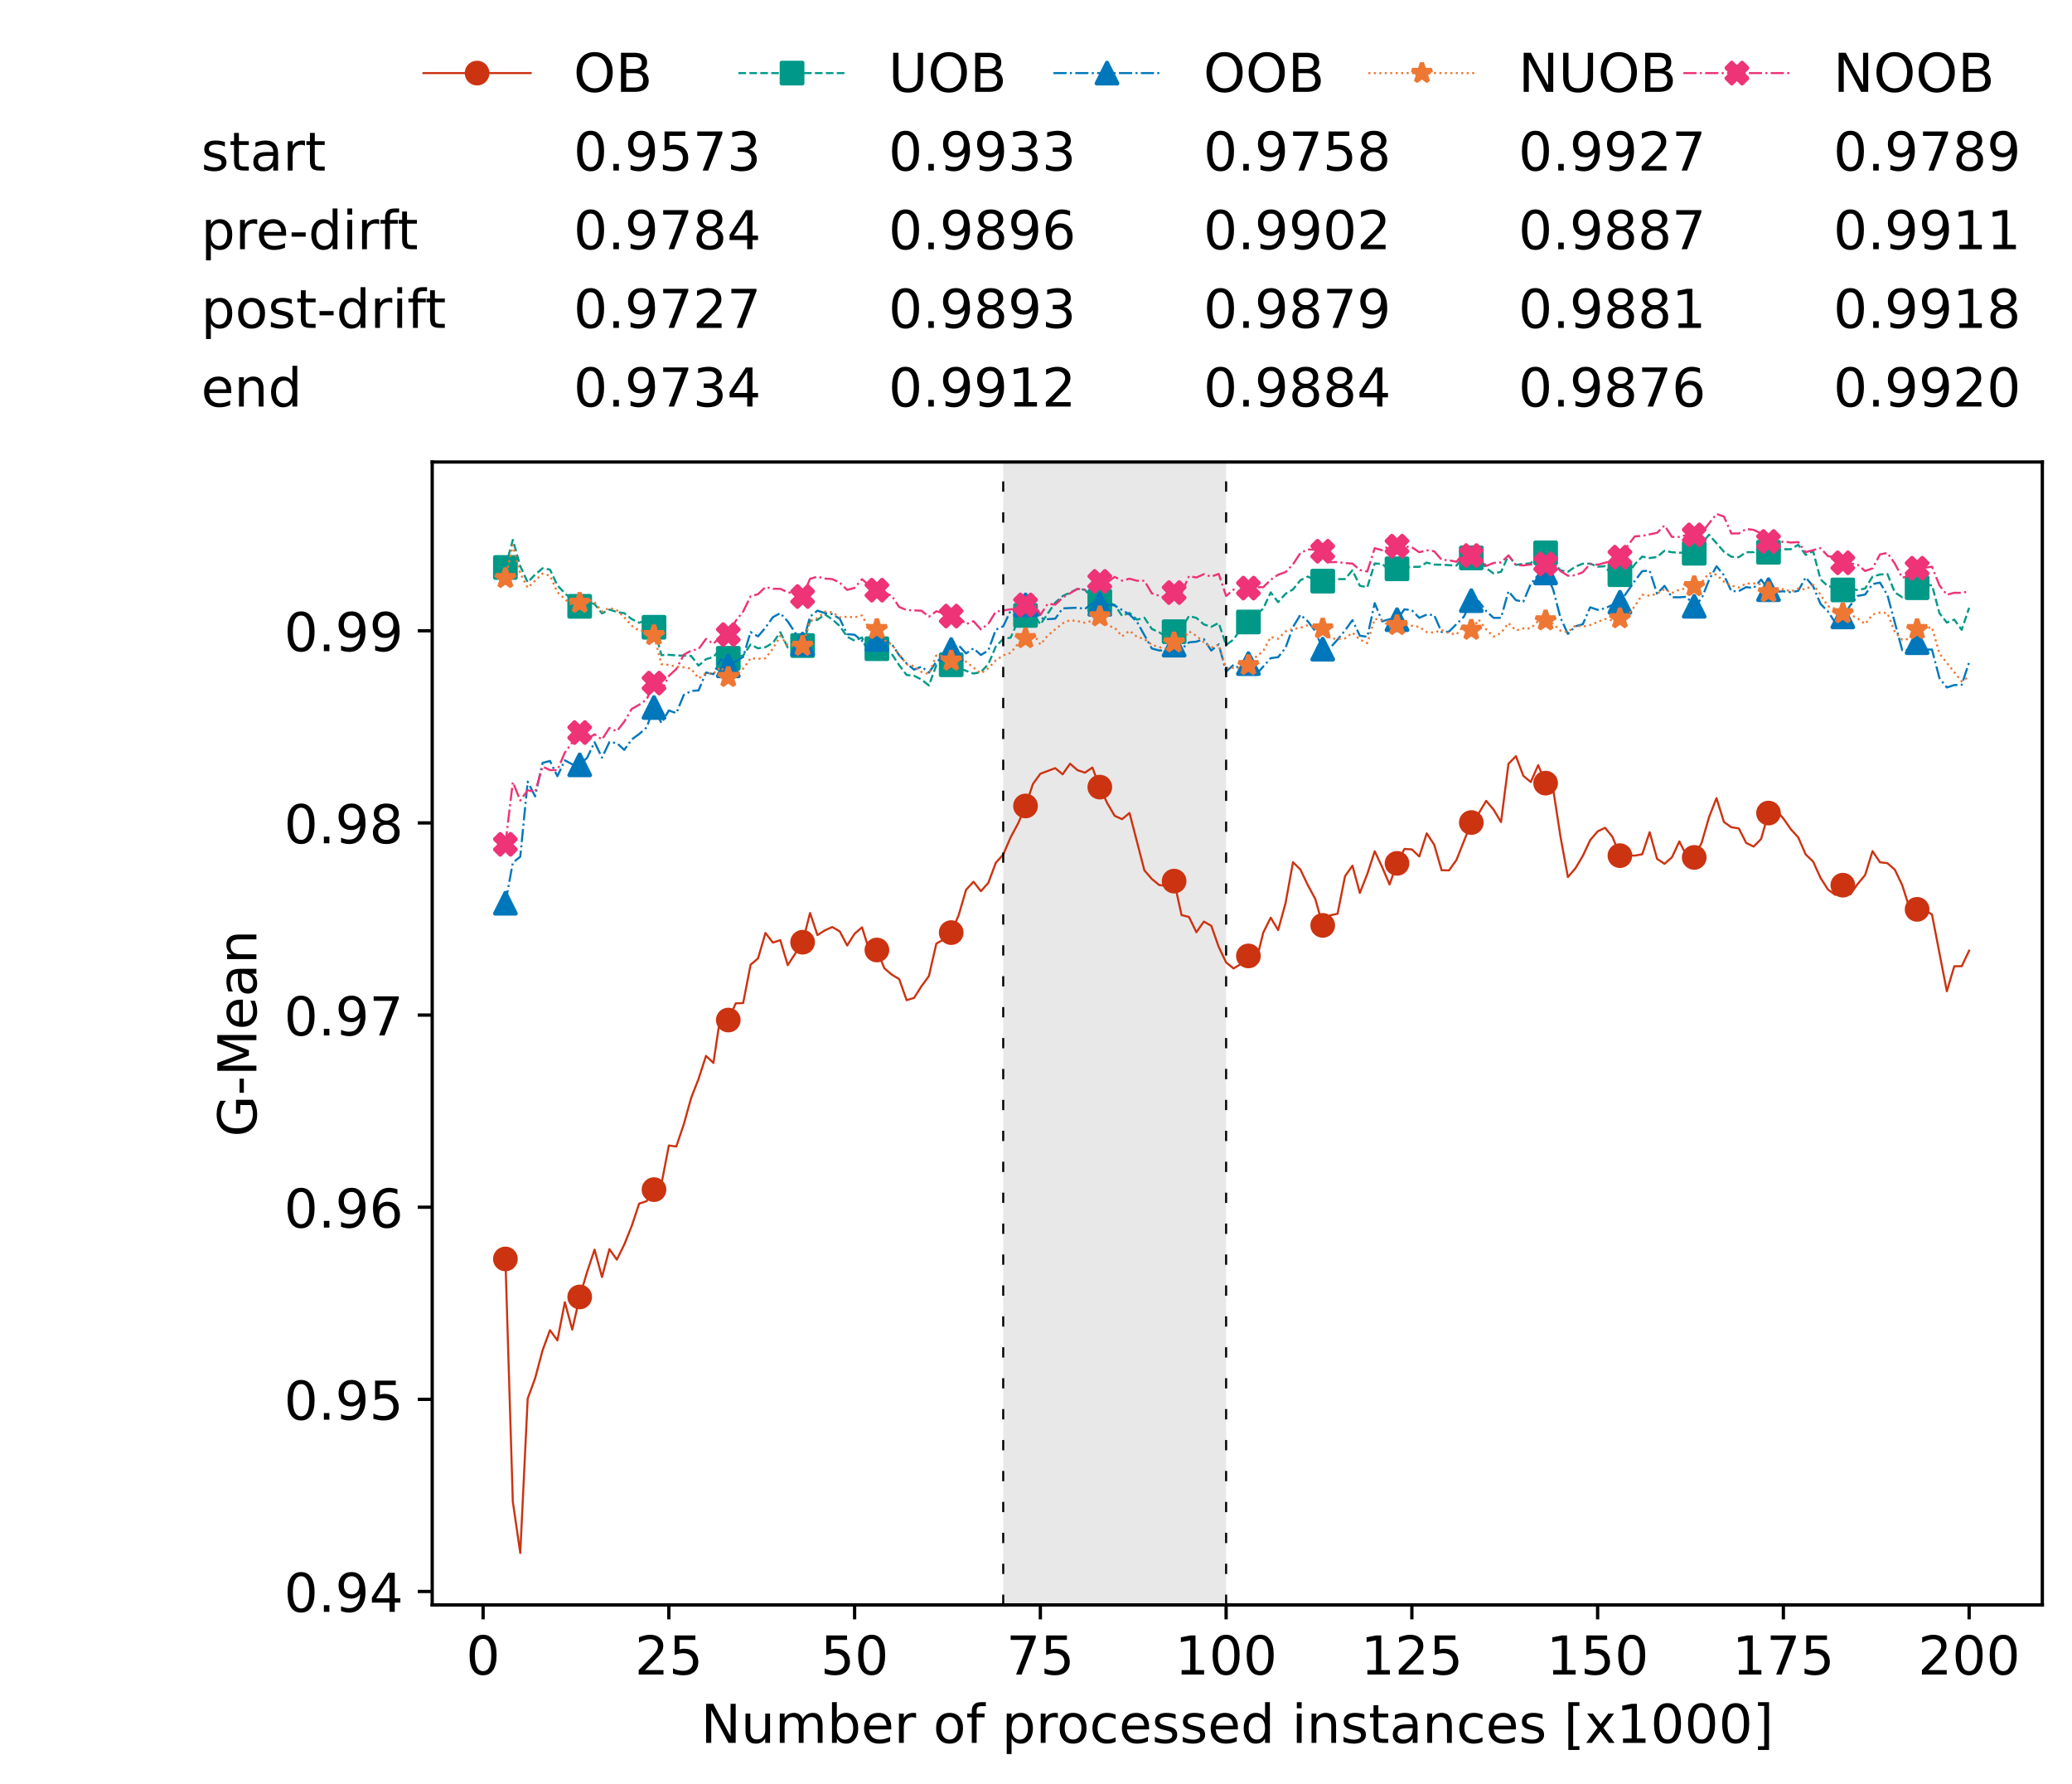 <?xml version="1.0" encoding="utf-8" standalone="no"?>
<!DOCTYPE svg PUBLIC "-//W3C//DTD SVG 1.1//EN"
  "http://www.w3.org/Graphics/SVG/1.1/DTD/svg11.dtd">
<!-- Created with matplotlib (https://matplotlib.org/) -->
<svg height="432.615pt" version="1.1" viewBox="0 0 502.65 432.615" width="502.65pt" xmlns="http://www.w3.org/2000/svg" xmlns:xlink="http://www.w3.org/1999/xlink">
 <defs>
  <style type="text/css">*{stroke-linecap:butt;stroke-linejoin:round;}</style>
 </defs>
 <g id="figure_1">
  <g id="patch_1">
   <path d="M 0 432.615 
L 502.65 432.615 
L 502.65 0 
L 0 0 
z
" style="fill:#ffffff;"/>
  </g>
  <g id="axes_1">
   <g id="patch_2">
    <path d="M 104.85 389.252 
L 495.45 389.252 
L 495.45 112.052 
L 104.85 112.052 
z
" style="fill:#ffffff;"/>
   </g>
   <g id="patch_3">
    <path clip-path="url(#p45ca3315fa)" d="M 297.446 389.252 
L 297.446 112.052 
L 243.372 112.052 
L 243.372 389.252 
z
" style="fill:#d3d3d3;opacity:0.5;"/>
   </g>
   <g id="matplotlib.axis_1">
    <g id="xtick_1">
     <g id="line2d_1">
      <defs>
       <path d="M 0 0 
L 0 3.5 
" id="m736d702fc3" style="stroke:#000000;stroke-width:0.8;"/>
      </defs>
      <g>
       <use style="stroke:#000000;stroke-width:0.8;" x="117.197" xlink:href="#m736d702fc3" y="389.252"/>
      </g>
     </g>
     <g id="text_1">
      <!-- 0 -->
      <g transform="translate(113.061 406.13)scale(0.13 -0.13)">
       <defs>
        <path d="M 31.781 66.406 
Q 24.172 66.406 20.328 58.906 
Q 16.5 51.422 16.5 36.375 
Q 16.5 21.391 20.328 13.891 
Q 24.172 6.391 31.781 6.391 
Q 39.453 6.391 43.281 13.891 
Q 47.125 21.391 47.125 36.375 
Q 47.125 51.422 43.281 58.906 
Q 39.453 66.406 31.781 66.406 
z
M 31.781 74.219 
Q 44.047 74.219 50.516 64.516 
Q 56.984 54.828 56.984 36.375 
Q 56.984 17.969 50.516 8.266 
Q 44.047 -1.422 31.781 -1.422 
Q 19.531 -1.422 13.062 8.266 
Q 6.594 17.969 6.594 36.375 
Q 6.594 54.828 13.062 64.516 
Q 19.531 74.219 31.781 74.219 
z
" id="DejaVuSans-48"/>
       </defs>
       <use xlink:href="#DejaVuSans-48"/>
      </g>
     </g>
    </g>
    <g id="xtick_2">
     <g id="line2d_2">
      <g>
       <use style="stroke:#000000;stroke-width:0.8;" x="162.259" xlink:href="#m736d702fc3" y="389.252"/>
      </g>
     </g>
     <g id="text_2">
      <!-- 25 -->
      <g transform="translate(153.988 406.13)scale(0.13 -0.13)">
       <defs>
        <path d="M 19.188 8.297 
L 53.609 8.297 
L 53.609 0 
L 7.328 0 
L 7.328 8.297 
Q 12.938 14.109 22.625 23.891 
Q 32.328 33.688 34.812 36.531 
Q 39.547 41.844 41.422 45.531 
Q 43.312 49.219 43.312 52.781 
Q 43.312 58.594 39.234 62.25 
Q 35.156 65.922 28.609 65.922 
Q 23.969 65.922 18.812 64.312 
Q 13.672 62.703 7.812 59.422 
L 7.812 69.391 
Q 13.766 71.781 18.938 73 
Q 24.125 74.219 28.422 74.219 
Q 39.75 74.219 46.484 68.547 
Q 53.219 62.891 53.219 53.422 
Q 53.219 48.922 51.531 44.891 
Q 49.859 40.875 45.406 35.406 
Q 44.188 33.984 37.641 27.219 
Q 31.109 20.453 19.188 8.297 
z
" id="DejaVuSans-50"/>
        <path d="M 10.797 72.906 
L 49.516 72.906 
L 49.516 64.594 
L 19.828 64.594 
L 19.828 46.734 
Q 21.969 47.469 24.109 47.828 
Q 26.266 48.188 28.422 48.188 
Q 40.625 48.188 47.75 41.5 
Q 54.891 34.812 54.891 23.391 
Q 54.891 11.625 47.562 5.094 
Q 40.234 -1.422 26.906 -1.422 
Q 22.312 -1.422 17.547 -0.641 
Q 12.797 0.141 7.719 1.703 
L 7.719 11.625 
Q 12.109 9.234 16.797 8.062 
Q 21.484 6.891 26.703 6.891 
Q 35.156 6.891 40.078 11.328 
Q 45.016 15.766 45.016 23.391 
Q 45.016 31 40.078 35.438 
Q 35.156 39.891 26.703 39.891 
Q 22.75 39.891 18.812 39.016 
Q 14.891 38.141 10.797 36.281 
z
" id="DejaVuSans-53"/>
       </defs>
       <use xlink:href="#DejaVuSans-50"/>
       <use x="63.623" xlink:href="#DejaVuSans-53"/>
      </g>
     </g>
    </g>
    <g id="xtick_3">
     <g id="line2d_3">
      <g>
       <use style="stroke:#000000;stroke-width:0.8;" x="207.322" xlink:href="#m736d702fc3" y="389.252"/>
      </g>
     </g>
     <g id="text_3">
      <!-- 50 -->
      <g transform="translate(199.05 406.13)scale(0.13 -0.13)">
       <use xlink:href="#DejaVuSans-53"/>
       <use x="63.623" xlink:href="#DejaVuSans-48"/>
      </g>
     </g>
    </g>
    <g id="xtick_4">
     <g id="line2d_4">
      <g>
       <use style="stroke:#000000;stroke-width:0.8;" x="252.384" xlink:href="#m736d702fc3" y="389.252"/>
      </g>
     </g>
     <g id="text_4">
      <!-- 75 -->
      <g transform="translate(244.113 406.13)scale(0.13 -0.13)">
       <defs>
        <path d="M 8.203 72.906 
L 55.078 72.906 
L 55.078 68.703 
L 28.609 0 
L 18.312 0 
L 43.219 64.594 
L 8.203 64.594 
z
" id="DejaVuSans-55"/>
       </defs>
       <use xlink:href="#DejaVuSans-55"/>
       <use x="63.623" xlink:href="#DejaVuSans-53"/>
      </g>
     </g>
    </g>
    <g id="xtick_5">
     <g id="line2d_5">
      <g>
       <use style="stroke:#000000;stroke-width:0.8;" x="297.446" xlink:href="#m736d702fc3" y="389.252"/>
      </g>
     </g>
     <g id="text_5">
      <!-- 100 -->
      <g transform="translate(285.039 406.13)scale(0.13 -0.13)">
       <defs>
        <path d="M 12.406 8.297 
L 28.516 8.297 
L 28.516 63.922 
L 10.984 60.406 
L 10.984 69.391 
L 28.422 72.906 
L 38.281 72.906 
L 38.281 8.297 
L 54.391 8.297 
L 54.391 0 
L 12.406 0 
z
" id="DejaVuSans-49"/>
       </defs>
       <use xlink:href="#DejaVuSans-49"/>
       <use x="63.623" xlink:href="#DejaVuSans-48"/>
       <use x="127.246" xlink:href="#DejaVuSans-48"/>
      </g>
     </g>
    </g>
    <g id="xtick_6">
     <g id="line2d_6">
      <g>
       <use style="stroke:#000000;stroke-width:0.8;" x="342.509" xlink:href="#m736d702fc3" y="389.252"/>
      </g>
     </g>
     <g id="text_6">
      <!-- 125 -->
      <g transform="translate(330.102 406.13)scale(0.13 -0.13)">
       <use xlink:href="#DejaVuSans-49"/>
       <use x="63.623" xlink:href="#DejaVuSans-50"/>
       <use x="127.246" xlink:href="#DejaVuSans-53"/>
      </g>
     </g>
    </g>
    <g id="xtick_7">
     <g id="line2d_7">
      <g>
       <use style="stroke:#000000;stroke-width:0.8;" x="387.571" xlink:href="#m736d702fc3" y="389.252"/>
      </g>
     </g>
     <g id="text_7">
      <!-- 150 -->
      <g transform="translate(375.164 406.13)scale(0.13 -0.13)">
       <use xlink:href="#DejaVuSans-49"/>
       <use x="63.623" xlink:href="#DejaVuSans-53"/>
       <use x="127.246" xlink:href="#DejaVuSans-48"/>
      </g>
     </g>
    </g>
    <g id="xtick_8">
     <g id="line2d_8">
      <g>
       <use style="stroke:#000000;stroke-width:0.8;" x="432.633" xlink:href="#m736d702fc3" y="389.252"/>
      </g>
     </g>
     <g id="text_8">
      <!-- 175 -->
      <g transform="translate(420.226 406.13)scale(0.13 -0.13)">
       <use xlink:href="#DejaVuSans-49"/>
       <use x="63.623" xlink:href="#DejaVuSans-55"/>
       <use x="127.246" xlink:href="#DejaVuSans-53"/>
      </g>
     </g>
    </g>
    <g id="xtick_9">
     <g id="line2d_9">
      <g>
       <use style="stroke:#000000;stroke-width:0.8;" x="477.695" xlink:href="#m736d702fc3" y="389.252"/>
      </g>
     </g>
     <g id="text_9">
      <!-- 200 -->
      <g transform="translate(465.289 406.13)scale(0.13 -0.13)">
       <use xlink:href="#DejaVuSans-50"/>
       <use x="63.623" xlink:href="#DejaVuSans-48"/>
       <use x="127.246" xlink:href="#DejaVuSans-48"/>
      </g>
     </g>
    </g>
    <g id="text_10">
     <!-- Number of processed instances [x1000] -->
     <g transform="translate(170.025 422.711)scale(0.13 -0.13)">
      <defs>
       <path d="M 9.812 72.906 
L 23.094 72.906 
L 55.422 11.922 
L 55.422 72.906 
L 64.984 72.906 
L 64.984 0 
L 51.703 0 
L 19.391 60.984 
L 19.391 0 
L 9.812 0 
z
" id="DejaVuSans-78"/>
       <path d="M 8.5 21.578 
L 8.5 54.688 
L 17.484 54.688 
L 17.484 21.922 
Q 17.484 14.156 20.5 10.266 
Q 23.531 6.391 29.594 6.391 
Q 36.859 6.391 41.078 11.031 
Q 45.312 15.672 45.312 23.688 
L 45.312 54.688 
L 54.297 54.688 
L 54.297 0 
L 45.312 0 
L 45.312 8.406 
Q 42.047 3.422 37.719 1 
Q 33.406 -1.422 27.688 -1.422 
Q 18.266 -1.422 13.375 4.438 
Q 8.5 10.297 8.5 21.578 
z
M 31.109 56 
z
" id="DejaVuSans-117"/>
       <path d="M 52 44.188 
Q 55.375 50.25 60.062 53.125 
Q 64.75 56 71.094 56 
Q 79.641 56 84.281 50.016 
Q 88.922 44.047 88.922 33.016 
L 88.922 0 
L 79.891 0 
L 79.891 32.719 
Q 79.891 40.578 77.094 44.375 
Q 74.312 48.188 68.609 48.188 
Q 61.625 48.188 57.562 43.547 
Q 53.516 38.922 53.516 30.906 
L 53.516 0 
L 44.484 0 
L 44.484 32.719 
Q 44.484 40.625 41.703 44.406 
Q 38.922 48.188 33.109 48.188 
Q 26.219 48.188 22.156 43.531 
Q 18.109 38.875 18.109 30.906 
L 18.109 0 
L 9.078 0 
L 9.078 54.688 
L 18.109 54.688 
L 18.109 46.188 
Q 21.188 51.219 25.484 53.609 
Q 29.781 56 35.688 56 
Q 41.656 56 45.828 52.969 
Q 50 49.953 52 44.188 
z
" id="DejaVuSans-109"/>
       <path d="M 48.688 27.297 
Q 48.688 37.203 44.609 42.844 
Q 40.531 48.484 33.406 48.484 
Q 26.266 48.484 22.188 42.844 
Q 18.109 37.203 18.109 27.297 
Q 18.109 17.391 22.188 11.75 
Q 26.266 6.109 33.406 6.109 
Q 40.531 6.109 44.609 11.75 
Q 48.688 17.391 48.688 27.297 
z
M 18.109 46.391 
Q 20.953 51.266 25.266 53.625 
Q 29.594 56 35.594 56 
Q 45.562 56 51.781 48.094 
Q 58.016 40.188 58.016 27.297 
Q 58.016 14.406 51.781 6.484 
Q 45.562 -1.422 35.594 -1.422 
Q 29.594 -1.422 25.266 0.953 
Q 20.953 3.328 18.109 8.203 
L 18.109 0 
L 9.078 0 
L 9.078 75.984 
L 18.109 75.984 
z
" id="DejaVuSans-98"/>
       <path d="M 56.203 29.594 
L 56.203 25.203 
L 14.891 25.203 
Q 15.484 15.922 20.484 11.062 
Q 25.484 6.203 34.422 6.203 
Q 39.594 6.203 44.453 7.469 
Q 49.312 8.734 54.109 11.281 
L 54.109 2.781 
Q 49.266 0.734 44.188 -0.344 
Q 39.109 -1.422 33.891 -1.422 
Q 20.797 -1.422 13.156 6.188 
Q 5.516 13.812 5.516 26.812 
Q 5.516 40.234 12.766 48.109 
Q 20.016 56 32.328 56 
Q 43.359 56 49.781 48.891 
Q 56.203 41.797 56.203 29.594 
z
M 47.219 32.234 
Q 47.125 39.594 43.094 43.984 
Q 39.062 48.391 32.422 48.391 
Q 24.906 48.391 20.391 44.141 
Q 15.875 39.891 15.188 32.172 
z
" id="DejaVuSans-101"/>
       <path d="M 41.109 46.297 
Q 39.594 47.172 37.812 47.578 
Q 36.031 48 33.891 48 
Q 26.266 48 22.188 43.047 
Q 18.109 38.094 18.109 28.812 
L 18.109 0 
L 9.078 0 
L 9.078 54.688 
L 18.109 54.688 
L 18.109 46.188 
Q 20.953 51.172 25.484 53.578 
Q 30.031 56 36.531 56 
Q 37.453 56 38.578 55.875 
Q 39.703 55.766 41.062 55.516 
z
" id="DejaVuSans-114"/>
       <path id="DejaVuSans-32"/>
       <path d="M 30.609 48.391 
Q 23.391 48.391 19.188 42.75 
Q 14.984 37.109 14.984 27.297 
Q 14.984 17.484 19.156 11.844 
Q 23.344 6.203 30.609 6.203 
Q 37.797 6.203 41.984 11.859 
Q 46.188 17.531 46.188 27.297 
Q 46.188 37.016 41.984 42.703 
Q 37.797 48.391 30.609 48.391 
z
M 30.609 56 
Q 42.328 56 49.016 48.375 
Q 55.719 40.766 55.719 27.297 
Q 55.719 13.875 49.016 6.219 
Q 42.328 -1.422 30.609 -1.422 
Q 18.844 -1.422 12.172 6.219 
Q 5.516 13.875 5.516 27.297 
Q 5.516 40.766 12.172 48.375 
Q 18.844 56 30.609 56 
z
" id="DejaVuSans-111"/>
       <path d="M 37.109 75.984 
L 37.109 68.5 
L 28.516 68.5 
Q 23.688 68.5 21.797 66.547 
Q 19.922 64.594 19.922 59.516 
L 19.922 54.688 
L 34.719 54.688 
L 34.719 47.703 
L 19.922 47.703 
L 19.922 0 
L 10.891 0 
L 10.891 47.703 
L 2.297 47.703 
L 2.297 54.688 
L 10.891 54.688 
L 10.891 58.5 
Q 10.891 67.625 15.141 71.797 
Q 19.391 75.984 28.609 75.984 
z
" id="DejaVuSans-102"/>
       <path d="M 18.109 8.203 
L 18.109 -20.797 
L 9.078 -20.797 
L 9.078 54.688 
L 18.109 54.688 
L 18.109 46.391 
Q 20.953 51.266 25.266 53.625 
Q 29.594 56 35.594 56 
Q 45.562 56 51.781 48.094 
Q 58.016 40.188 58.016 27.297 
Q 58.016 14.406 51.781 6.484 
Q 45.562 -1.422 35.594 -1.422 
Q 29.594 -1.422 25.266 0.953 
Q 20.953 3.328 18.109 8.203 
z
M 48.688 27.297 
Q 48.688 37.203 44.609 42.844 
Q 40.531 48.484 33.406 48.484 
Q 26.266 48.484 22.188 42.844 
Q 18.109 37.203 18.109 27.297 
Q 18.109 17.391 22.188 11.75 
Q 26.266 6.109 33.406 6.109 
Q 40.531 6.109 44.609 11.75 
Q 48.688 17.391 48.688 27.297 
z
" id="DejaVuSans-112"/>
       <path d="M 48.781 52.594 
L 48.781 44.188 
Q 44.969 46.297 41.141 47.344 
Q 37.312 48.391 33.406 48.391 
Q 24.656 48.391 19.812 42.844 
Q 14.984 37.312 14.984 27.297 
Q 14.984 17.281 19.812 11.734 
Q 24.656 6.203 33.406 6.203 
Q 37.312 6.203 41.141 7.25 
Q 44.969 8.297 48.781 10.406 
L 48.781 2.094 
Q 45.016 0.344 40.984 -0.531 
Q 36.969 -1.422 32.422 -1.422 
Q 20.062 -1.422 12.781 6.344 
Q 5.516 14.109 5.516 27.297 
Q 5.516 40.672 12.859 48.328 
Q 20.219 56 33.016 56 
Q 37.156 56 41.109 55.141 
Q 45.062 54.297 48.781 52.594 
z
" id="DejaVuSans-99"/>
       <path d="M 44.281 53.078 
L 44.281 44.578 
Q 40.484 46.531 36.375 47.5 
Q 32.281 48.484 27.875 48.484 
Q 21.188 48.484 17.844 46.438 
Q 14.5 44.391 14.5 40.281 
Q 14.5 37.156 16.891 35.375 
Q 19.281 33.594 26.516 31.984 
L 29.594 31.297 
Q 39.156 29.25 43.188 25.516 
Q 47.219 21.781 47.219 15.094 
Q 47.219 7.469 41.188 3.016 
Q 35.156 -1.422 24.609 -1.422 
Q 20.219 -1.422 15.453 -0.562 
Q 10.688 0.297 5.422 2 
L 5.422 11.281 
Q 10.406 8.688 15.234 7.391 
Q 20.062 6.109 24.812 6.109 
Q 31.156 6.109 34.562 8.281 
Q 37.984 10.453 37.984 14.406 
Q 37.984 18.062 35.516 20.016 
Q 33.062 21.969 24.703 23.781 
L 21.578 24.516 
Q 13.234 26.266 9.516 29.906 
Q 5.812 33.547 5.812 39.891 
Q 5.812 47.609 11.281 51.797 
Q 16.75 56 26.812 56 
Q 31.781 56 36.172 55.266 
Q 40.578 54.547 44.281 53.078 
z
" id="DejaVuSans-115"/>
       <path d="M 45.406 46.391 
L 45.406 75.984 
L 54.391 75.984 
L 54.391 0 
L 45.406 0 
L 45.406 8.203 
Q 42.578 3.328 38.25 0.953 
Q 33.938 -1.422 27.875 -1.422 
Q 17.969 -1.422 11.734 6.484 
Q 5.516 14.406 5.516 27.297 
Q 5.516 40.188 11.734 48.094 
Q 17.969 56 27.875 56 
Q 33.938 56 38.25 53.625 
Q 42.578 51.266 45.406 46.391 
z
M 14.797 27.297 
Q 14.797 17.391 18.875 11.75 
Q 22.953 6.109 30.078 6.109 
Q 37.203 6.109 41.297 11.75 
Q 45.406 17.391 45.406 27.297 
Q 45.406 37.203 41.297 42.844 
Q 37.203 48.484 30.078 48.484 
Q 22.953 48.484 18.875 42.844 
Q 14.797 37.203 14.797 27.297 
z
" id="DejaVuSans-100"/>
       <path d="M 9.422 54.688 
L 18.406 54.688 
L 18.406 0 
L 9.422 0 
z
M 9.422 75.984 
L 18.406 75.984 
L 18.406 64.594 
L 9.422 64.594 
z
" id="DejaVuSans-105"/>
       <path d="M 54.891 33.016 
L 54.891 0 
L 45.906 0 
L 45.906 32.719 
Q 45.906 40.484 42.875 44.328 
Q 39.844 48.188 33.797 48.188 
Q 26.516 48.188 22.312 43.547 
Q 18.109 38.922 18.109 30.906 
L 18.109 0 
L 9.078 0 
L 9.078 54.688 
L 18.109 54.688 
L 18.109 46.188 
Q 21.344 51.125 25.703 53.562 
Q 30.078 56 35.797 56 
Q 45.219 56 50.047 50.172 
Q 54.891 44.344 54.891 33.016 
z
" id="DejaVuSans-110"/>
       <path d="M 18.312 70.219 
L 18.312 54.688 
L 36.812 54.688 
L 36.812 47.703 
L 18.312 47.703 
L 18.312 18.016 
Q 18.312 11.328 20.141 9.422 
Q 21.969 7.516 27.594 7.516 
L 36.812 7.516 
L 36.812 0 
L 27.594 0 
Q 17.188 0 13.234 3.875 
Q 9.281 7.766 9.281 18.016 
L 9.281 47.703 
L 2.688 47.703 
L 2.688 54.688 
L 9.281 54.688 
L 9.281 70.219 
z
" id="DejaVuSans-116"/>
       <path d="M 34.281 27.484 
Q 23.391 27.484 19.188 25 
Q 14.984 22.516 14.984 16.5 
Q 14.984 11.719 18.141 8.906 
Q 21.297 6.109 26.703 6.109 
Q 34.188 6.109 38.703 11.406 
Q 43.219 16.703 43.219 25.484 
L 43.219 27.484 
z
M 52.203 31.203 
L 52.203 0 
L 43.219 0 
L 43.219 8.297 
Q 40.141 3.328 35.547 0.953 
Q 30.953 -1.422 24.312 -1.422 
Q 15.922 -1.422 10.953 3.297 
Q 6 8.016 6 15.922 
Q 6 25.141 12.172 29.828 
Q 18.359 34.516 30.609 34.516 
L 43.219 34.516 
L 43.219 35.406 
Q 43.219 41.609 39.141 45 
Q 35.062 48.391 27.688 48.391 
Q 23 48.391 18.547 47.266 
Q 14.109 46.141 10.016 43.891 
L 10.016 52.203 
Q 14.938 54.109 19.578 55.047 
Q 24.219 56 28.609 56 
Q 40.484 56 46.344 49.844 
Q 52.203 43.703 52.203 31.203 
z
" id="DejaVuSans-97"/>
       <path d="M 8.594 75.984 
L 29.297 75.984 
L 29.297 69 
L 17.578 69 
L 17.578 -6.203 
L 29.297 -6.203 
L 29.297 -13.188 
L 8.594 -13.188 
z
" id="DejaVuSans-91"/>
       <path d="M 54.891 54.688 
L 35.109 28.078 
L 55.906 0 
L 45.312 0 
L 29.391 21.484 
L 13.484 0 
L 2.875 0 
L 24.125 28.609 
L 4.688 54.688 
L 15.281 54.688 
L 29.781 35.203 
L 44.281 54.688 
z
" id="DejaVuSans-120"/>
       <path d="M 30.422 75.984 
L 30.422 -13.188 
L 9.719 -13.188 
L 9.719 -6.203 
L 21.391 -6.203 
L 21.391 69 
L 9.719 69 
L 9.719 75.984 
z
" id="DejaVuSans-93"/>
      </defs>
      <use xlink:href="#DejaVuSans-78"/>
      <use x="74.805" xlink:href="#DejaVuSans-117"/>
      <use x="138.184" xlink:href="#DejaVuSans-109"/>
      <use x="235.596" xlink:href="#DejaVuSans-98"/>
      <use x="299.072" xlink:href="#DejaVuSans-101"/>
      <use x="360.596" xlink:href="#DejaVuSans-114"/>
      <use x="401.709" xlink:href="#DejaVuSans-32"/>
      <use x="433.496" xlink:href="#DejaVuSans-111"/>
      <use x="494.678" xlink:href="#DejaVuSans-102"/>
      <use x="529.883" xlink:href="#DejaVuSans-32"/>
      <use x="561.67" xlink:href="#DejaVuSans-112"/>
      <use x="625.146" xlink:href="#DejaVuSans-114"/>
      <use x="664.01" xlink:href="#DejaVuSans-111"/>
      <use x="725.191" xlink:href="#DejaVuSans-99"/>
      <use x="780.172" xlink:href="#DejaVuSans-101"/>
      <use x="841.695" xlink:href="#DejaVuSans-115"/>
      <use x="893.795" xlink:href="#DejaVuSans-115"/>
      <use x="945.895" xlink:href="#DejaVuSans-101"/>
      <use x="1007.418" xlink:href="#DejaVuSans-100"/>
      <use x="1070.895" xlink:href="#DejaVuSans-32"/>
      <use x="1102.682" xlink:href="#DejaVuSans-105"/>
      <use x="1130.465" xlink:href="#DejaVuSans-110"/>
      <use x="1193.844" xlink:href="#DejaVuSans-115"/>
      <use x="1245.943" xlink:href="#DejaVuSans-116"/>
      <use x="1285.152" xlink:href="#DejaVuSans-97"/>
      <use x="1346.432" xlink:href="#DejaVuSans-110"/>
      <use x="1409.811" xlink:href="#DejaVuSans-99"/>
      <use x="1464.791" xlink:href="#DejaVuSans-101"/>
      <use x="1526.314" xlink:href="#DejaVuSans-115"/>
      <use x="1578.414" xlink:href="#DejaVuSans-32"/>
      <use x="1610.201" xlink:href="#DejaVuSans-91"/>
      <use x="1649.215" xlink:href="#DejaVuSans-120"/>
      <use x="1708.395" xlink:href="#DejaVuSans-49"/>
      <use x="1772.018" xlink:href="#DejaVuSans-48"/>
      <use x="1835.641" xlink:href="#DejaVuSans-48"/>
      <use x="1899.264" xlink:href="#DejaVuSans-48"/>
      <use x="1962.887" xlink:href="#DejaVuSans-93"/>
     </g>
    </g>
   </g>
   <g id="matplotlib.axis_2">
    <g id="ytick_1">
     <g id="line2d_10">
      <defs>
       <path d="M 0 0 
L -3.5 0 
" id="m95f7ad7b3d" style="stroke:#000000;stroke-width:0.8;"/>
      </defs>
      <g>
       <use style="stroke:#000000;stroke-width:0.8;" x="104.85" xlink:href="#m95f7ad7b3d" y="385.988"/>
      </g>
     </g>
     <g id="text_11">
      <!-- 0.94 -->
      <g transform="translate(68.905 390.927)scale(0.13 -0.13)">
       <defs>
        <path d="M 10.688 12.406 
L 21 12.406 
L 21 0 
L 10.688 0 
z
" id="DejaVuSans-46"/>
        <path d="M 10.984 1.516 
L 10.984 10.5 
Q 14.703 8.734 18.5 7.812 
Q 22.312 6.891 25.984 6.891 
Q 35.75 6.891 40.891 13.453 
Q 46.047 20.016 46.781 33.406 
Q 43.953 29.203 39.594 26.953 
Q 35.25 24.703 29.984 24.703 
Q 19.047 24.703 12.672 31.312 
Q 6.297 37.938 6.297 49.422 
Q 6.297 60.641 12.938 67.422 
Q 19.578 74.219 30.609 74.219 
Q 43.266 74.219 49.922 64.516 
Q 56.594 54.828 56.594 36.375 
Q 56.594 19.141 48.406 8.859 
Q 40.234 -1.422 26.422 -1.422 
Q 22.703 -1.422 18.891 -0.688 
Q 15.094 0.047 10.984 1.516 
z
M 30.609 32.422 
Q 37.25 32.422 41.125 36.953 
Q 45.016 41.5 45.016 49.422 
Q 45.016 57.281 41.125 61.844 
Q 37.25 66.406 30.609 66.406 
Q 23.969 66.406 20.094 61.844 
Q 16.219 57.281 16.219 49.422 
Q 16.219 41.5 20.094 36.953 
Q 23.969 32.422 30.609 32.422 
z
" id="DejaVuSans-57"/>
        <path d="M 37.797 64.312 
L 12.891 25.391 
L 37.797 25.391 
z
M 35.203 72.906 
L 47.609 72.906 
L 47.609 25.391 
L 58.016 25.391 
L 58.016 17.188 
L 47.609 17.188 
L 47.609 0 
L 37.797 0 
L 37.797 17.188 
L 4.891 17.188 
L 4.891 26.703 
z
" id="DejaVuSans-52"/>
       </defs>
       <use xlink:href="#DejaVuSans-48"/>
       <use x="63.623" xlink:href="#DejaVuSans-46"/>
       <use x="95.41" xlink:href="#DejaVuSans-57"/>
       <use x="159.033" xlink:href="#DejaVuSans-52"/>
      </g>
     </g>
    </g>
    <g id="ytick_2">
     <g id="line2d_11">
      <g>
       <use style="stroke:#000000;stroke-width:0.8;" x="104.85" xlink:href="#m95f7ad7b3d" y="339.388"/>
      </g>
     </g>
     <g id="text_12">
      <!-- 0.95 -->
      <g transform="translate(68.905 344.327)scale(0.13 -0.13)">
       <use xlink:href="#DejaVuSans-48"/>
       <use x="63.623" xlink:href="#DejaVuSans-46"/>
       <use x="95.41" xlink:href="#DejaVuSans-57"/>
       <use x="159.033" xlink:href="#DejaVuSans-53"/>
      </g>
     </g>
    </g>
    <g id="ytick_3">
     <g id="line2d_12">
      <g>
       <use style="stroke:#000000;stroke-width:0.8;" x="104.85" xlink:href="#m95f7ad7b3d" y="292.788"/>
      </g>
     </g>
     <g id="text_13">
      <!-- 0.96 -->
      <g transform="translate(68.905 297.727)scale(0.13 -0.13)">
       <defs>
        <path d="M 33.016 40.375 
Q 26.375 40.375 22.484 35.828 
Q 18.609 31.297 18.609 23.391 
Q 18.609 15.531 22.484 10.953 
Q 26.375 6.391 33.016 6.391 
Q 39.656 6.391 43.531 10.953 
Q 47.406 15.531 47.406 23.391 
Q 47.406 31.297 43.531 35.828 
Q 39.656 40.375 33.016 40.375 
z
M 52.594 71.297 
L 52.594 62.312 
Q 48.875 64.062 45.094 64.984 
Q 41.312 65.922 37.594 65.922 
Q 27.828 65.922 22.672 59.328 
Q 17.531 52.734 16.797 39.406 
Q 19.672 43.656 24.016 45.922 
Q 28.375 48.188 33.594 48.188 
Q 44.578 48.188 50.953 41.516 
Q 57.328 34.859 57.328 23.391 
Q 57.328 12.156 50.688 5.359 
Q 44.047 -1.422 33.016 -1.422 
Q 20.359 -1.422 13.672 8.266 
Q 6.984 17.969 6.984 36.375 
Q 6.984 53.656 15.188 63.938 
Q 23.391 74.219 37.203 74.219 
Q 40.922 74.219 44.703 73.484 
Q 48.484 72.75 52.594 71.297 
z
" id="DejaVuSans-54"/>
       </defs>
       <use xlink:href="#DejaVuSans-48"/>
       <use x="63.623" xlink:href="#DejaVuSans-46"/>
       <use x="95.41" xlink:href="#DejaVuSans-57"/>
       <use x="159.033" xlink:href="#DejaVuSans-54"/>
      </g>
     </g>
    </g>
    <g id="ytick_4">
     <g id="line2d_13">
      <g>
       <use style="stroke:#000000;stroke-width:0.8;" x="104.85" xlink:href="#m95f7ad7b3d" y="246.188"/>
      </g>
     </g>
     <g id="text_14">
      <!-- 0.97 -->
      <g transform="translate(68.905 251.127)scale(0.13 -0.13)">
       <use xlink:href="#DejaVuSans-48"/>
       <use x="63.623" xlink:href="#DejaVuSans-46"/>
       <use x="95.41" xlink:href="#DejaVuSans-57"/>
       <use x="159.033" xlink:href="#DejaVuSans-55"/>
      </g>
     </g>
    </g>
    <g id="ytick_5">
     <g id="line2d_14">
      <g>
       <use style="stroke:#000000;stroke-width:0.8;" x="104.85" xlink:href="#m95f7ad7b3d" y="199.588"/>
      </g>
     </g>
     <g id="text_15">
      <!-- 0.98 -->
      <g transform="translate(68.905 204.527)scale(0.13 -0.13)">
       <defs>
        <path d="M 31.781 34.625 
Q 24.75 34.625 20.719 30.859 
Q 16.703 27.094 16.703 20.516 
Q 16.703 13.922 20.719 10.156 
Q 24.75 6.391 31.781 6.391 
Q 38.812 6.391 42.859 10.172 
Q 46.922 13.969 46.922 20.516 
Q 46.922 27.094 42.891 30.859 
Q 38.875 34.625 31.781 34.625 
z
M 21.922 38.812 
Q 15.578 40.375 12.031 44.719 
Q 8.5 49.078 8.5 55.328 
Q 8.5 64.062 14.719 69.141 
Q 20.953 74.219 31.781 74.219 
Q 42.672 74.219 48.875 69.141 
Q 55.078 64.062 55.078 55.328 
Q 55.078 49.078 51.531 44.719 
Q 48 40.375 41.703 38.812 
Q 48.828 37.156 52.797 32.312 
Q 56.781 27.484 56.781 20.516 
Q 56.781 9.906 50.312 4.234 
Q 43.844 -1.422 31.781 -1.422 
Q 19.734 -1.422 13.25 4.234 
Q 6.781 9.906 6.781 20.516 
Q 6.781 27.484 10.781 32.312 
Q 14.797 37.156 21.922 38.812 
z
M 18.312 54.391 
Q 18.312 48.734 21.844 45.562 
Q 25.391 42.391 31.781 42.391 
Q 38.141 42.391 41.719 45.562 
Q 45.312 48.734 45.312 54.391 
Q 45.312 60.062 41.719 63.234 
Q 38.141 66.406 31.781 66.406 
Q 25.391 66.406 21.844 63.234 
Q 18.312 60.062 18.312 54.391 
z
" id="DejaVuSans-56"/>
       </defs>
       <use xlink:href="#DejaVuSans-48"/>
       <use x="63.623" xlink:href="#DejaVuSans-46"/>
       <use x="95.41" xlink:href="#DejaVuSans-57"/>
       <use x="159.033" xlink:href="#DejaVuSans-56"/>
      </g>
     </g>
    </g>
    <g id="ytick_6">
     <g id="line2d_15">
      <g>
       <use style="stroke:#000000;stroke-width:0.8;" x="104.85" xlink:href="#m95f7ad7b3d" y="152.988"/>
      </g>
     </g>
     <g id="text_16">
      <!-- 0.99 -->
      <g transform="translate(68.905 157.927)scale(0.13 -0.13)">
       <use xlink:href="#DejaVuSans-48"/>
       <use x="63.623" xlink:href="#DejaVuSans-46"/>
       <use x="95.41" xlink:href="#DejaVuSans-57"/>
       <use x="159.033" xlink:href="#DejaVuSans-57"/>
      </g>
     </g>
    </g>
    <g id="text_17">
     <!-- G-Mean -->
     <g transform="translate(62.201 275.744)rotate(-90)scale(0.13 -0.13)">
      <defs>
       <path d="M 59.516 10.406 
L 59.516 29.984 
L 43.406 29.984 
L 43.406 38.094 
L 69.281 38.094 
L 69.281 6.781 
Q 63.578 2.734 56.688 0.656 
Q 49.812 -1.422 42 -1.422 
Q 24.906 -1.422 15.25 8.562 
Q 5.609 18.562 5.609 36.375 
Q 5.609 54.25 15.25 64.234 
Q 24.906 74.219 42 74.219 
Q 49.125 74.219 55.547 72.453 
Q 61.969 70.703 67.391 67.281 
L 67.391 56.781 
Q 61.922 61.422 55.766 63.766 
Q 49.609 66.109 42.828 66.109 
Q 29.438 66.109 22.719 58.641 
Q 16.016 51.172 16.016 36.375 
Q 16.016 21.625 22.719 14.156 
Q 29.438 6.688 42.828 6.688 
Q 48.047 6.688 52.141 7.594 
Q 56.25 8.5 59.516 10.406 
z
" id="DejaVuSans-71"/>
       <path d="M 4.891 31.391 
L 31.203 31.391 
L 31.203 23.391 
L 4.891 23.391 
z
" id="DejaVuSans-45"/>
       <path d="M 9.812 72.906 
L 24.516 72.906 
L 43.109 23.297 
L 61.812 72.906 
L 76.516 72.906 
L 76.516 0 
L 66.891 0 
L 66.891 64.016 
L 48.094 14.016 
L 38.188 14.016 
L 19.391 64.016 
L 19.391 0 
L 9.812 0 
z
" id="DejaVuSans-77"/>
      </defs>
      <use xlink:href="#DejaVuSans-71"/>
      <use x="77.49" xlink:href="#DejaVuSans-45"/>
      <use x="113.574" xlink:href="#DejaVuSans-77"/>
      <use x="199.854" xlink:href="#DejaVuSans-101"/>
      <use x="261.377" xlink:href="#DejaVuSans-97"/>
      <use x="322.656" xlink:href="#DejaVuSans-110"/>
     </g>
    </g>
   </g>
   <g id="line2d_16"/>
   <g id="line2d_17"/>
   <g id="line2d_18"/>
   <g id="line2d_19"/>
   <g id="line2d_20"/>
   <g id="line2d_21">
    <path clip-path="url(#p45ca3315fa)" d="M 122.605 305.336 
L 124.407 364.225 
L 126.21 376.652 
L 128.012 339.215 
L 129.815 334.289 
L 131.617 327.525 
L 133.419 322.616 
L 135.222 325.093 
L 137.024 315.831 
L 138.827 322.465 
L 140.629 314.555 
L 142.432 308.471 
L 144.234 303.08 
L 146.037 309.726 
L 147.839 302.954 
L 149.642 305.505 
L 151.444 301.837 
L 153.247 297.359 
L 155.049 291.92 
L 156.852 291.334 
L 158.654 288.526 
L 160.457 287.172 
L 162.259 277.823 
L 164.062 278.067 
L 165.864 272.746 
L 167.667 266.281 
L 169.469 261.659 
L 171.272 256.09 
L 173.074 257.798 
L 174.877 245.703 
L 176.679 247.398 
L 178.482 243.343 
L 180.284 243.275 
L 182.087 233.98 
L 183.889 232.45 
L 185.692 226.271 
L 187.494 228.606 
L 189.297 228.028 
L 191.099 234.08 
L 194.704 228.519 
L 196.507 221.43 
L 198.309 226.788 
L 200.112 225.642 
L 201.914 224.837 
L 203.717 225.899 
L 205.519 229.312 
L 207.322 226.452 
L 209.124 224.907 
L 210.927 230.708 
L 212.729 230.407 
L 214.532 234.838 
L 216.334 236.378 
L 218.137 237.465 
L 219.939 242.578 
L 221.742 242.025 
L 223.544 239.19 
L 225.347 236.72 
L 227.149 228.854 
L 228.952 227.855 
L 230.754 226.185 
L 232.557 221.991 
L 234.359 215.812 
L 236.162 213.853 
L 237.964 216.14 
L 239.767 214.106 
L 241.569 209.257 
L 243.372 207.268 
L 245.174 203.068 
L 246.976 199.732 
L 248.779 195.472 
L 250.581 190.141 
L 252.384 187.659 
L 255.989 186.306 
L 257.791 187.795 
L 259.594 185.226 
L 261.396 186.786 
L 263.199 187.401 
L 265.001 186.158 
L 266.804 190.905 
L 268.606 194.795 
L 270.409 197.865 
L 272.211 198.674 
L 274.014 197.181 
L 277.619 211.09 
L 279.421 213.168 
L 281.224 214.656 
L 283.026 214.836 
L 284.829 213.702 
L 286.631 221.934 
L 288.434 222.388 
L 290.236 226.096 
L 292.039 223.517 
L 293.841 224.528 
L 295.644 229.628 
L 297.446 233.425 
L 299.249 234.882 
L 301.051 233.785 
L 302.854 231.847 
L 304.656 233.468 
L 306.459 226.178 
L 308.261 222.569 
L 310.064 225.571 
L 311.866 219.029 
L 313.669 209.113 
L 315.471 210.902 
L 317.274 214.684 
L 319.076 218.021 
L 320.879 224.438 
L 322.681 222.003 
L 324.484 221.608 
L 326.286 212.532 
L 328.089 209.954 
L 329.891 216.569 
L 331.694 211.974 
L 333.496 206.461 
L 335.299 210.298 
L 337.101 214.523 
L 338.904 209.4 
L 340.706 205.893 
L 342.509 206.015 
L 344.311 207.723 
L 346.114 202.117 
L 347.916 204.846 
L 349.719 211.057 
L 351.521 211.091 
L 353.324 208.568 
L 356.928 199.491 
L 358.731 197.25 
L 360.533 194.235 
L 362.336 196.37 
L 364.138 199.382 
L 365.941 185.255 
L 367.743 183.4 
L 369.546 188.159 
L 371.348 189.669 
L 373.151 185.571 
L 374.953 189.938 
L 376.756 191.203 
L 378.558 202.906 
L 380.361 212.721 
L 382.163 210.618 
L 383.966 207.6 
L 385.768 203.762 
L 387.571 201.644 
L 389.373 200.765 
L 391.176 202.971 
L 392.978 207.522 
L 394.781 207.398 
L 396.583 207.519 
L 398.386 207.192 
L 400.188 201.834 
L 401.991 208.3 
L 403.793 209.507 
L 405.596 207.922 
L 407.398 204.079 
L 409.201 207.662 
L 411.003 207.953 
L 412.806 204.389 
L 414.608 198.171 
L 416.411 193.571 
L 418.213 199.365 
L 420.016 200.63 
L 421.818 200.924 
L 423.621 204.44 
L 425.423 205.317 
L 427.226 203.489 
L 429.028 197.198 
L 430.831 196.45 
L 432.633 198.524 
L 434.436 201.116 
L 436.238 203.097 
L 438.041 207.222 
L 439.843 208.952 
L 441.646 212.915 
L 443.448 215.739 
L 445.251 217.051 
L 447.053 214.686 
L 448.856 216.913 
L 450.658 214.386 
L 452.461 212.229 
L 454.263 206.43 
L 456.066 209.129 
L 457.868 209.344 
L 459.671 210.937 
L 461.473 214.701 
L 463.276 220.374 
L 466.881 220.658 
L 468.683 221.801 
L 472.288 240.418 
L 474.09 234.344 
L 475.893 234.343 
L 477.695 230.565 
L 477.695 230.565 
" style="fill:none;stroke:#cc3311;stroke-linecap:square;stroke-width:0.5;"/>
    <defs>
     <path d="M 0 2.5 
C 0.663 2.5 1.299 2.237 1.768 1.768 
C 2.237 1.299 2.5 0.663 2.5 0 
C 2.5 -0.663 2.237 -1.299 1.768 -1.768 
C 1.299 -2.237 0.663 -2.5 0 -2.5 
C -0.663 -2.5 -1.299 -2.237 -1.768 -1.768 
C -2.237 -1.299 -2.5 -0.663 -2.5 0 
C -2.5 0.663 -2.237 1.299 -1.768 1.768 
C -1.299 2.237 -0.663 2.5 0 2.5 
z
" id="m46fe7f971a" style="stroke:#cc3311;"/>
    </defs>
    <g clip-path="url(#p45ca3315fa)">
     <use style="fill:#cc3311;stroke:#cc3311;" x="122.605" xlink:href="#m46fe7f971a" y="305.336"/>
     <use style="fill:#cc3311;stroke:#cc3311;" x="140.629" xlink:href="#m46fe7f971a" y="314.555"/>
     <use style="fill:#cc3311;stroke:#cc3311;" x="158.654" xlink:href="#m46fe7f971a" y="288.526"/>
     <use style="fill:#cc3311;stroke:#cc3311;" x="176.679" xlink:href="#m46fe7f971a" y="247.398"/>
     <use style="fill:#cc3311;stroke:#cc3311;" x="194.704" xlink:href="#m46fe7f971a" y="228.519"/>
     <use style="fill:#cc3311;stroke:#cc3311;" x="212.729" xlink:href="#m46fe7f971a" y="230.407"/>
     <use style="fill:#cc3311;stroke:#cc3311;" x="230.754" xlink:href="#m46fe7f971a" y="226.185"/>
     <use style="fill:#cc3311;stroke:#cc3311;" x="248.779" xlink:href="#m46fe7f971a" y="195.472"/>
     <use style="fill:#cc3311;stroke:#cc3311;" x="266.804" xlink:href="#m46fe7f971a" y="190.905"/>
     <use style="fill:#cc3311;stroke:#cc3311;" x="284.829" xlink:href="#m46fe7f971a" y="213.702"/>
     <use style="fill:#cc3311;stroke:#cc3311;" x="302.854" xlink:href="#m46fe7f971a" y="231.847"/>
     <use style="fill:#cc3311;stroke:#cc3311;" x="320.879" xlink:href="#m46fe7f971a" y="224.438"/>
     <use style="fill:#cc3311;stroke:#cc3311;" x="338.904" xlink:href="#m46fe7f971a" y="209.4"/>
     <use style="fill:#cc3311;stroke:#cc3311;" x="356.928" xlink:href="#m46fe7f971a" y="199.491"/>
     <use style="fill:#cc3311;stroke:#cc3311;" x="374.953" xlink:href="#m46fe7f971a" y="189.938"/>
     <use style="fill:#cc3311;stroke:#cc3311;" x="392.978" xlink:href="#m46fe7f971a" y="207.522"/>
     <use style="fill:#cc3311;stroke:#cc3311;" x="411.003" xlink:href="#m46fe7f971a" y="207.953"/>
     <use style="fill:#cc3311;stroke:#cc3311;" x="429.028" xlink:href="#m46fe7f971a" y="197.198"/>
     <use style="fill:#cc3311;stroke:#cc3311;" x="447.053" xlink:href="#m46fe7f971a" y="214.686"/>
     <use style="fill:#cc3311;stroke:#cc3311;" x="465.078" xlink:href="#m46fe7f971a" y="220.549"/>
    </g>
   </g>
   <g id="line2d_22"/>
   <g id="line2d_23"/>
   <g id="line2d_24"/>
   <g id="line2d_25"/>
   <g id="line2d_26">
    <path clip-path="url(#p45ca3315fa)" d="M 122.605 137.628 
L 124.407 130.938 
L 126.21 137.309 
L 128.012 141.229 
L 129.815 139.351 
L 131.617 137.834 
L 133.419 138.135 
L 135.222 141.989 
L 137.024 143.862 
L 140.629 147.053 
L 142.432 145.85 
L 144.234 146.52 
L 146.037 148.766 
L 147.839 147.845 
L 149.642 148.431 
L 151.444 148.725 
L 153.247 150.143 
L 155.049 151.04 
L 156.852 150.38 
L 158.654 152.135 
L 160.457 158.887 
L 162.259 158.819 
L 164.062 158.959 
L 167.667 159.086 
L 169.469 161.436 
L 171.272 159.871 
L 173.074 159.342 
L 174.877 157.273 
L 176.679 159.658 
L 178.482 159.385 
L 180.284 158.988 
L 182.087 156.31 
L 183.889 157.242 
L 185.692 156.972 
L 187.494 155.93 
L 189.297 153.333 
L 191.099 157.05 
L 192.902 157.583 
L 194.704 156.572 
L 196.507 150.621 
L 198.309 150.329 
L 200.112 149.03 
L 201.914 150.216 
L 203.717 151.845 
L 205.519 154.442 
L 207.322 155.387 
L 209.124 154.614 
L 210.927 159.227 
L 212.729 157.329 
L 214.532 159.206 
L 216.334 158.619 
L 218.137 161.344 
L 219.939 163.705 
L 221.742 163.903 
L 223.544 164.804 
L 225.347 166.253 
L 227.149 161.354 
L 228.952 161.221 
L 230.754 161.225 
L 232.557 162.018 
L 236.162 163.359 
L 237.964 162.982 
L 239.767 161.074 
L 241.569 156.81 
L 243.372 154.944 
L 245.174 154.651 
L 246.976 150.565 
L 248.779 149.26 
L 250.581 148.654 
L 252.384 151.441 
L 255.989 146.152 
L 257.791 144.567 
L 261.396 142.834 
L 263.199 143.037 
L 265.001 145.216 
L 266.804 145.84 
L 268.606 146.051 
L 270.409 146.707 
L 272.211 149.372 
L 274.014 148.655 
L 275.816 150.286 
L 277.619 149.817 
L 279.421 152.529 
L 281.224 153.371 
L 283.026 154.447 
L 284.829 153.211 
L 286.631 152.374 
L 288.434 149.408 
L 290.236 149.867 
L 292.039 151.434 
L 293.841 152.022 
L 295.644 151.088 
L 297.446 156.429 
L 299.249 155.108 
L 301.051 152.443 
L 306.459 147.579 
L 308.261 143.671 
L 310.064 146.039 
L 311.866 144.005 
L 313.669 142.968 
L 315.471 140.715 
L 317.274 139.844 
L 319.076 140.697 
L 320.879 140.946 
L 324.484 140.455 
L 326.286 140.445 
L 328.089 138.318 
L 329.891 142.061 
L 331.694 142.432 
L 333.496 136.657 
L 335.299 136.781 
L 337.101 138.319 
L 338.904 137.952 
L 342.509 137.476 
L 344.311 137.488 
L 346.114 136.451 
L 347.916 136.941 
L 349.719 136.954 
L 353.324 137.182 
L 355.126 134.815 
L 356.928 135.312 
L 358.731 135.063 
L 360.533 137.792 
L 362.336 139.072 
L 364.138 138.693 
L 365.941 134.703 
L 367.743 136.997 
L 369.546 136.751 
L 371.348 136.623 
L 373.151 134.46 
L 374.953 134.092 
L 378.558 138.326 
L 380.361 138.679 
L 382.163 137.446 
L 383.966 136.712 
L 385.768 136.707 
L 387.571 137.445 
L 389.373 137.333 
L 391.176 139.748 
L 392.978 139.374 
L 394.781 139.496 
L 396.583 136.873 
L 398.386 134.989 
L 400.188 135.34 
L 401.991 135.104 
L 403.793 133.573 
L 405.596 133.934 
L 407.398 134.066 
L 409.201 133.934 
L 411.003 134.178 
L 412.806 131.787 
L 414.608 129.691 
L 418.213 133.816 
L 420.016 135.032 
L 421.818 135.145 
L 423.621 133.92 
L 425.423 133.91 
L 427.226 132.221 
L 429.028 133.934 
L 430.831 133.824 
L 432.633 133.21 
L 434.436 133.206 
L 436.238 132.125 
L 438.041 134.583 
L 439.843 133.69 
L 441.646 140.502 
L 443.448 142.207 
L 445.251 142.338 
L 447.053 143.081 
L 448.856 142.838 
L 450.658 143.077 
L 452.461 142.748 
L 454.263 139.837 
L 456.066 139.347 
L 457.868 139.223 
L 459.671 143.685 
L 461.473 144.851 
L 463.276 144.134 
L 465.078 142.537 
L 466.881 142.04 
L 468.683 141.914 
L 470.485 148.701 
L 472.288 150.992 
L 474.09 150.282 
L 475.893 152.758 
L 477.695 147.412 
L 477.695 147.412 
" style="fill:none;stroke:#009988;stroke-dasharray:1.85,0.8;stroke-dashoffset:0;stroke-width:0.5;"/>
    <defs>
     <path d="M -2.5 2.5 
L 2.5 2.5 
L 2.5 -2.5 
L -2.5 -2.5 
z
" id="m172a27a7fa" style="stroke:#009988;stroke-linejoin:miter;"/>
    </defs>
    <g clip-path="url(#p45ca3315fa)">
     <use style="fill:#009988;stroke:#009988;stroke-linejoin:miter;" x="122.605" xlink:href="#m172a27a7fa" y="137.628"/>
     <use style="fill:#009988;stroke:#009988;stroke-linejoin:miter;" x="140.629" xlink:href="#m172a27a7fa" y="147.053"/>
     <use style="fill:#009988;stroke:#009988;stroke-linejoin:miter;" x="158.654" xlink:href="#m172a27a7fa" y="152.135"/>
     <use style="fill:#009988;stroke:#009988;stroke-linejoin:miter;" x="176.679" xlink:href="#m172a27a7fa" y="159.658"/>
     <use style="fill:#009988;stroke:#009988;stroke-linejoin:miter;" x="194.704" xlink:href="#m172a27a7fa" y="156.572"/>
     <use style="fill:#009988;stroke:#009988;stroke-linejoin:miter;" x="212.729" xlink:href="#m172a27a7fa" y="157.329"/>
     <use style="fill:#009988;stroke:#009988;stroke-linejoin:miter;" x="230.754" xlink:href="#m172a27a7fa" y="161.225"/>
     <use style="fill:#009988;stroke:#009988;stroke-linejoin:miter;" x="248.779" xlink:href="#m172a27a7fa" y="149.26"/>
     <use style="fill:#009988;stroke:#009988;stroke-linejoin:miter;" x="266.804" xlink:href="#m172a27a7fa" y="145.84"/>
     <use style="fill:#009988;stroke:#009988;stroke-linejoin:miter;" x="284.829" xlink:href="#m172a27a7fa" y="153.211"/>
     <use style="fill:#009988;stroke:#009988;stroke-linejoin:miter;" x="302.854" xlink:href="#m172a27a7fa" y="150.857"/>
     <use style="fill:#009988;stroke:#009988;stroke-linejoin:miter;" x="320.879" xlink:href="#m172a27a7fa" y="140.946"/>
     <use style="fill:#009988;stroke:#009988;stroke-linejoin:miter;" x="338.904" xlink:href="#m172a27a7fa" y="137.952"/>
     <use style="fill:#009988;stroke:#009988;stroke-linejoin:miter;" x="356.928" xlink:href="#m172a27a7fa" y="135.312"/>
     <use style="fill:#009988;stroke:#009988;stroke-linejoin:miter;" x="374.953" xlink:href="#m172a27a7fa" y="134.092"/>
     <use style="fill:#009988;stroke:#009988;stroke-linejoin:miter;" x="392.978" xlink:href="#m172a27a7fa" y="139.374"/>
     <use style="fill:#009988;stroke:#009988;stroke-linejoin:miter;" x="411.003" xlink:href="#m172a27a7fa" y="134.178"/>
     <use style="fill:#009988;stroke:#009988;stroke-linejoin:miter;" x="429.028" xlink:href="#m172a27a7fa" y="133.934"/>
     <use style="fill:#009988;stroke:#009988;stroke-linejoin:miter;" x="447.053" xlink:href="#m172a27a7fa" y="143.081"/>
     <use style="fill:#009988;stroke:#009988;stroke-linejoin:miter;" x="465.078" xlink:href="#m172a27a7fa" y="142.537"/>
    </g>
   </g>
   <g id="line2d_27"/>
   <g id="line2d_28"/>
   <g id="line2d_29"/>
   <g id="line2d_30"/>
   <g id="line2d_31">
    <path clip-path="url(#p45ca3315fa)" d="M 122.605 219.066 
L 124.407 209.222 
L 126.21 207.79 
L 128.012 189.568 
L 129.815 193.134 
L 131.617 185.025 
L 133.419 184.556 
L 135.222 188.258 
L 137.024 184.406 
L 138.827 185.368 
L 140.629 185.502 
L 142.432 183.786 
L 144.234 180.012 
L 146.037 183.76 
L 147.839 179.985 
L 149.642 180.219 
L 151.444 181.878 
L 153.247 179.352 
L 155.049 178.035 
L 156.852 176.445 
L 158.654 171.597 
L 160.457 175.381 
L 162.259 172.308 
L 164.062 172.973 
L 165.864 168.57 
L 167.667 167.572 
L 169.469 167.451 
L 171.272 163.103 
L 173.074 163.516 
L 174.877 159.775 
L 176.679 161.49 
L 180.284 159.334 
L 182.087 153.287 
L 183.889 154.347 
L 185.692 152.232 
L 187.494 149.686 
L 189.297 148.715 
L 191.099 150.713 
L 194.704 156.222 
L 196.507 149.57 
L 198.309 148.106 
L 200.112 148.696 
L 201.914 148.96 
L 203.717 150.066 
L 205.519 153.808 
L 207.322 153.952 
L 209.124 155.409 
L 210.927 157.799 
L 212.729 155.081 
L 214.532 155.411 
L 216.334 156.189 
L 218.137 158.915 
L 219.939 160.903 
L 221.742 162.415 
L 223.544 161.683 
L 225.347 163.14 
L 227.149 160.475 
L 228.952 159.228 
L 230.754 157.537 
L 232.557 156.523 
L 234.359 158.486 
L 236.162 157.256 
L 237.964 158.862 
L 239.767 157.74 
L 241.569 152.712 
L 243.372 151.912 
L 245.174 148.065 
L 246.976 148.147 
L 248.779 146.711 
L 250.581 146.762 
L 252.384 149.914 
L 254.186 150.167 
L 255.989 150.052 
L 257.791 147.547 
L 261.396 147.39 
L 263.199 147.696 
L 265.001 146.283 
L 266.804 146.565 
L 268.606 146.566 
L 270.409 146.853 
L 274.014 149.044 
L 275.816 150.798 
L 279.421 157.284 
L 281.224 157.77 
L 283.026 157.686 
L 284.829 156.472 
L 286.631 157.456 
L 288.434 155.797 
L 290.236 155.623 
L 292.039 155.016 
L 293.841 157.789 
L 295.644 156.265 
L 297.446 162.912 
L 299.249 161.245 
L 301.051 162.293 
L 302.854 160.954 
L 304.656 163.699 
L 308.261 159.62 
L 310.064 159.388 
L 311.866 157.112 
L 313.669 152.078 
L 315.471 149.102 
L 317.274 150.706 
L 319.076 153.049 
L 320.879 157.44 
L 322.681 157.148 
L 324.484 155.114 
L 326.286 152.907 
L 328.089 150.405 
L 329.891 154.187 
L 331.694 154.434 
L 333.496 146.273 
L 335.299 150.708 
L 337.101 150.171 
L 338.904 150.296 
L 340.706 147.771 
L 342.509 148.014 
L 344.311 149.847 
L 346.114 149.051 
L 347.916 149.172 
L 349.719 153.295 
L 351.521 153.174 
L 355.126 149.574 
L 356.928 145.679 
L 358.731 145.834 
L 360.533 148.208 
L 362.336 149.855 
L 364.138 149.848 
L 365.941 143.392 
L 367.743 145.565 
L 369.546 145.935 
L 371.348 141.62 
L 373.151 139.455 
L 374.953 138.965 
L 376.756 142.882 
L 378.558 149.843 
L 380.361 153.752 
L 382.163 151.897 
L 383.966 151.407 
L 385.768 147.289 
L 387.571 147.903 
L 389.373 147.54 
L 391.176 146.691 
L 392.978 146.072 
L 396.583 140.902 
L 398.386 138.522 
L 400.188 138.392 
L 401.991 144.001 
L 403.793 142.086 
L 405.596 144.855 
L 407.398 144.86 
L 409.201 144.733 
L 411.003 147.047 
L 412.806 145.167 
L 414.608 140.626 
L 416.411 137.338 
L 418.213 139.5 
L 420.016 143.374 
L 421.818 143.369 
L 423.621 142.389 
L 425.423 142.63 
L 427.226 140.573 
L 429.028 143.028 
L 430.831 143.528 
L 432.633 143.406 
L 434.436 143.651 
L 436.238 143.295 
L 438.041 140.035 
L 439.843 142.189 
L 441.646 146.473 
L 443.448 148.307 
L 445.251 151.062 
L 447.053 149.611 
L 448.856 146.831 
L 450.658 144.53 
L 452.461 144.202 
L 454.263 141.664 
L 456.066 141.302 
L 457.868 144.301 
L 461.473 157.704 
L 463.276 157.59 
L 465.078 155.871 
L 466.881 157.538 
L 468.683 157.535 
L 470.485 164.45 
L 472.288 166.743 
L 474.09 166.152 
L 475.893 166.093 
L 477.695 160.62 
L 477.695 160.62 
" style="fill:none;stroke:#0077bb;stroke-dasharray:3.2,0.8,0.5,0.8;stroke-dashoffset:0;stroke-width:0.5;"/>
    <defs>
     <path d="M 0 -2.5 
L -2.5 2.5 
L 2.5 2.5 
z
" id="m372bc2b352" style="stroke:#0077bb;stroke-linejoin:miter;"/>
    </defs>
    <g clip-path="url(#p45ca3315fa)">
     <use style="fill:#0077bb;stroke:#0077bb;stroke-linejoin:miter;" x="122.605" xlink:href="#m372bc2b352" y="219.066"/>
     <use style="fill:#0077bb;stroke:#0077bb;stroke-linejoin:miter;" x="140.629" xlink:href="#m372bc2b352" y="185.502"/>
     <use style="fill:#0077bb;stroke:#0077bb;stroke-linejoin:miter;" x="158.654" xlink:href="#m372bc2b352" y="171.597"/>
     <use style="fill:#0077bb;stroke:#0077bb;stroke-linejoin:miter;" x="176.679" xlink:href="#m372bc2b352" y="161.49"/>
     <use style="fill:#0077bb;stroke:#0077bb;stroke-linejoin:miter;" x="194.704" xlink:href="#m372bc2b352" y="156.222"/>
     <use style="fill:#0077bb;stroke:#0077bb;stroke-linejoin:miter;" x="212.729" xlink:href="#m372bc2b352" y="155.081"/>
     <use style="fill:#0077bb;stroke:#0077bb;stroke-linejoin:miter;" x="230.754" xlink:href="#m372bc2b352" y="157.537"/>
     <use style="fill:#0077bb;stroke:#0077bb;stroke-linejoin:miter;" x="248.779" xlink:href="#m372bc2b352" y="146.711"/>
     <use style="fill:#0077bb;stroke:#0077bb;stroke-linejoin:miter;" x="266.804" xlink:href="#m372bc2b352" y="146.565"/>
     <use style="fill:#0077bb;stroke:#0077bb;stroke-linejoin:miter;" x="284.829" xlink:href="#m372bc2b352" y="156.472"/>
     <use style="fill:#0077bb;stroke:#0077bb;stroke-linejoin:miter;" x="302.854" xlink:href="#m372bc2b352" y="160.954"/>
     <use style="fill:#0077bb;stroke:#0077bb;stroke-linejoin:miter;" x="320.879" xlink:href="#m372bc2b352" y="157.44"/>
     <use style="fill:#0077bb;stroke:#0077bb;stroke-linejoin:miter;" x="338.904" xlink:href="#m372bc2b352" y="150.296"/>
     <use style="fill:#0077bb;stroke:#0077bb;stroke-linejoin:miter;" x="356.928" xlink:href="#m372bc2b352" y="145.679"/>
     <use style="fill:#0077bb;stroke:#0077bb;stroke-linejoin:miter;" x="374.953" xlink:href="#m372bc2b352" y="138.965"/>
     <use style="fill:#0077bb;stroke:#0077bb;stroke-linejoin:miter;" x="392.978" xlink:href="#m372bc2b352" y="146.072"/>
     <use style="fill:#0077bb;stroke:#0077bb;stroke-linejoin:miter;" x="411.003" xlink:href="#m372bc2b352" y="147.047"/>
     <use style="fill:#0077bb;stroke:#0077bb;stroke-linejoin:miter;" x="429.028" xlink:href="#m372bc2b352" y="143.028"/>
     <use style="fill:#0077bb;stroke:#0077bb;stroke-linejoin:miter;" x="447.053" xlink:href="#m372bc2b352" y="149.611"/>
     <use style="fill:#0077bb;stroke:#0077bb;stroke-linejoin:miter;" x="465.078" xlink:href="#m372bc2b352" y="155.871"/>
    </g>
   </g>
   <g id="line2d_32"/>
   <g id="line2d_33"/>
   <g id="line2d_34"/>
   <g id="line2d_35"/>
   <g id="line2d_36">
    <path clip-path="url(#p45ca3315fa)" d="M 122.605 140.241 
L 124.407 132.244 
L 126.21 139.061 
L 128.012 142.543 
L 131.617 139.135 
L 133.419 139.621 
L 135.222 143.608 
L 137.024 145.301 
L 138.827 146.827 
L 140.629 146.242 
L 142.432 145.326 
L 144.234 146.036 
L 146.037 148.316 
L 147.839 147.426 
L 149.642 148.038 
L 151.444 149.734 
L 153.247 151.748 
L 155.049 152.968 
L 156.852 153.002 
L 158.654 154.079 
L 160.457 161.085 
L 162.259 161.277 
L 164.062 161.669 
L 165.864 161.828 
L 167.667 162.19 
L 169.469 164.538 
L 171.272 163.237 
L 173.074 163.354 
L 174.877 161.799 
L 176.679 164.226 
L 178.482 163.822 
L 180.284 162.186 
L 182.087 159.637 
L 183.889 159.787 
L 185.692 159.648 
L 187.494 157.302 
L 189.297 154.25 
L 191.099 156.496 
L 194.704 156.672 
L 196.507 150.599 
L 198.309 149.915 
L 200.112 148.363 
L 201.914 148.501 
L 203.717 149.739 
L 205.519 149.589 
L 207.322 149.743 
L 209.124 149.253 
L 210.927 152.673 
L 212.729 152.61 
L 214.532 155.274 
L 216.334 156.314 
L 219.939 161.097 
L 221.742 161.553 
L 223.544 162.974 
L 225.347 163.467 
L 227.149 158.957 
L 228.952 159.103 
L 230.754 160.253 
L 232.557 159.579 
L 234.359 160.502 
L 237.964 163.311 
L 239.767 162.045 
L 241.569 160.147 
L 243.372 158.936 
L 245.174 158.358 
L 246.976 156.115 
L 250.581 153.545 
L 252.384 156.332 
L 254.186 154.119 
L 257.791 151.174 
L 259.594 150.402 
L 261.396 150.658 
L 263.199 151.04 
L 265.001 150.549 
L 266.804 149.512 
L 268.606 151.706 
L 270.409 152.225 
L 272.211 154.346 
L 274.014 152.96 
L 275.816 154.462 
L 277.619 155.007 
L 279.421 156.379 
L 281.224 156.953 
L 283.026 157.369 
L 284.829 155.84 
L 286.631 155.741 
L 288.434 153.135 
L 290.236 154.204 
L 292.039 155.754 
L 293.841 157.07 
L 295.644 156.354 
L 297.446 162.043 
L 301.051 161.948 
L 302.854 161.348 
L 304.656 159.345 
L 306.459 157.908 
L 308.261 154.485 
L 310.064 154.924 
L 311.866 153.125 
L 313.669 152.553 
L 315.471 152.244 
L 317.274 151.622 
L 319.076 152.216 
L 320.879 152.467 
L 322.681 154.835 
L 324.484 154.967 
L 326.286 154.827 
L 328.089 153.448 
L 329.891 155.111 
L 331.694 155.98 
L 333.496 150.091 
L 335.299 150.466 
L 337.101 151.994 
L 338.904 151.628 
L 340.706 151.522 
L 344.311 152.041 
L 346.114 153.293 
L 347.916 153.412 
L 349.719 152.82 
L 351.521 153.567 
L 353.324 153.903 
L 355.126 151.66 
L 356.928 152.782 
L 358.731 150.286 
L 360.533 152.62 
L 362.336 154.401 
L 364.138 153.521 
L 365.941 151.116 
L 367.743 152.908 
L 369.546 152.416 
L 371.348 152.404 
L 373.151 150.615 
L 374.953 150.495 
L 376.756 151.247 
L 378.558 152.976 
L 380.361 153.314 
L 382.163 151.713 
L 383.966 151.972 
L 385.768 151.593 
L 389.373 150.125 
L 391.176 150.495 
L 392.978 149.994 
L 394.781 149.254 
L 396.583 147.009 
L 398.386 144.258 
L 400.188 144.482 
L 401.991 144.004 
L 403.793 142.868 
L 405.596 143.84 
L 407.398 142.987 
L 409.201 142.722 
L 411.003 142.223 
L 412.806 141.213 
L 414.608 138.996 
L 416.411 139.391 
L 418.213 141.054 
L 420.016 142.013 
L 421.818 142.491 
L 423.621 141.513 
L 425.423 141.502 
L 427.226 141.734 
L 429.028 143.684 
L 430.831 143.703 
L 432.633 142.84 
L 434.436 143.452 
L 436.238 142.748 
L 438.041 142.973 
L 439.843 141.803 
L 441.646 144.217 
L 443.448 147.021 
L 445.251 147.655 
L 447.053 148.774 
L 448.856 149.022 
L 450.658 149.993 
L 452.461 151.351 
L 454.263 149.053 
L 456.066 148.562 
L 457.868 148.679 
L 459.671 153.261 
L 461.473 155.175 
L 463.276 154.957 
L 465.078 152.623 
L 468.683 152.115 
L 470.485 158.516 
L 475.893 165.278 
L 477.695 164.088 
L 477.695 164.088 
" style="fill:none;stroke:#ee7733;stroke-dasharray:0.5,0.825;stroke-dashoffset:0;stroke-width:0.5;"/>
    <defs>
     <path d="M 0 -2.5 
L -0.561 -0.773 
L -2.378 -0.773 
L -0.908 0.295 
L -1.469 2.023 
L -0 0.955 
L 1.469 2.023 
L 0.908 0.295 
L 2.378 -0.773 
L 0.561 -0.773 
z
" id="m66ba05a9fe" style="stroke:#ee7733;stroke-linejoin:bevel;"/>
    </defs>
    <g clip-path="url(#p45ca3315fa)">
     <use style="fill:#ee7733;stroke:#ee7733;stroke-linejoin:bevel;" x="122.605" xlink:href="#m66ba05a9fe" y="140.241"/>
     <use style="fill:#ee7733;stroke:#ee7733;stroke-linejoin:bevel;" x="140.629" xlink:href="#m66ba05a9fe" y="146.242"/>
     <use style="fill:#ee7733;stroke:#ee7733;stroke-linejoin:bevel;" x="158.654" xlink:href="#m66ba05a9fe" y="154.079"/>
     <use style="fill:#ee7733;stroke:#ee7733;stroke-linejoin:bevel;" x="176.679" xlink:href="#m66ba05a9fe" y="164.226"/>
     <use style="fill:#ee7733;stroke:#ee7733;stroke-linejoin:bevel;" x="194.704" xlink:href="#m66ba05a9fe" y="156.672"/>
     <use style="fill:#ee7733;stroke:#ee7733;stroke-linejoin:bevel;" x="212.729" xlink:href="#m66ba05a9fe" y="152.61"/>
     <use style="fill:#ee7733;stroke:#ee7733;stroke-linejoin:bevel;" x="230.754" xlink:href="#m66ba05a9fe" y="160.253"/>
     <use style="fill:#ee7733;stroke:#ee7733;stroke-linejoin:bevel;" x="248.779" xlink:href="#m66ba05a9fe" y="154.812"/>
     <use style="fill:#ee7733;stroke:#ee7733;stroke-linejoin:bevel;" x="266.804" xlink:href="#m66ba05a9fe" y="149.512"/>
     <use style="fill:#ee7733;stroke:#ee7733;stroke-linejoin:bevel;" x="284.829" xlink:href="#m66ba05a9fe" y="155.84"/>
     <use style="fill:#ee7733;stroke:#ee7733;stroke-linejoin:bevel;" x="302.854" xlink:href="#m66ba05a9fe" y="161.348"/>
     <use style="fill:#ee7733;stroke:#ee7733;stroke-linejoin:bevel;" x="320.879" xlink:href="#m66ba05a9fe" y="152.467"/>
     <use style="fill:#ee7733;stroke:#ee7733;stroke-linejoin:bevel;" x="338.904" xlink:href="#m66ba05a9fe" y="151.628"/>
     <use style="fill:#ee7733;stroke:#ee7733;stroke-linejoin:bevel;" x="356.928" xlink:href="#m66ba05a9fe" y="152.782"/>
     <use style="fill:#ee7733;stroke:#ee7733;stroke-linejoin:bevel;" x="374.953" xlink:href="#m66ba05a9fe" y="150.495"/>
     <use style="fill:#ee7733;stroke:#ee7733;stroke-linejoin:bevel;" x="392.978" xlink:href="#m66ba05a9fe" y="149.994"/>
     <use style="fill:#ee7733;stroke:#ee7733;stroke-linejoin:bevel;" x="411.003" xlink:href="#m66ba05a9fe" y="142.223"/>
     <use style="fill:#ee7733;stroke:#ee7733;stroke-linejoin:bevel;" x="429.028" xlink:href="#m66ba05a9fe" y="143.684"/>
     <use style="fill:#ee7733;stroke:#ee7733;stroke-linejoin:bevel;" x="447.053" xlink:href="#m66ba05a9fe" y="148.774"/>
     <use style="fill:#ee7733;stroke:#ee7733;stroke-linejoin:bevel;" x="465.078" xlink:href="#m66ba05a9fe" y="152.623"/>
    </g>
   </g>
   <g id="line2d_37"/>
   <g id="line2d_38"/>
   <g id="line2d_39"/>
   <g id="line2d_40"/>
   <g id="line2d_41">
    <path clip-path="url(#p45ca3315fa)" d="M 122.605 204.777 
L 124.407 189.669 
L 126.21 194.157 
L 128.012 191.657 
L 129.815 192.076 
L 131.617 185.908 
L 133.419 186.777 
L 135.222 186.787 
L 137.024 182.535 
L 140.629 177.665 
L 142.432 179.211 
L 144.234 178.106 
L 146.037 179.357 
L 147.839 176.571 
L 149.642 177.339 
L 151.444 175.024 
L 153.247 171.935 
L 155.049 170.934 
L 156.852 169.674 
L 158.654 165.671 
L 160.457 167.597 
L 162.259 163.939 
L 164.062 162.268 
L 165.864 158.808 
L 167.667 157.799 
L 169.469 157.419 
L 171.272 154.96 
L 173.074 156.14 
L 174.877 154.329 
L 176.679 153.907 
L 178.482 150.585 
L 180.284 148.306 
L 182.087 144.616 
L 183.889 144.108 
L 185.692 142.387 
L 187.494 142.8 
L 189.297 142.811 
L 191.099 143.667 
L 192.902 143.932 
L 194.704 144.678 
L 196.507 140.385 
L 198.309 139.855 
L 200.112 140.319 
L 201.914 140.454 
L 203.717 141.301 
L 205.519 143.08 
L 207.322 142.57 
L 209.124 140.471 
L 210.927 142.054 
L 212.729 143.138 
L 216.334 144.49 
L 218.137 147.216 
L 219.939 147.959 
L 223.544 148.115 
L 225.347 149.568 
L 227.149 148.245 
L 228.952 148.774 
L 230.754 149.421 
L 232.557 149.659 
L 234.359 151.361 
L 236.162 150.665 
L 237.964 152.66 
L 239.767 151.278 
L 241.569 148.352 
L 245.174 147.781 
L 246.976 147.76 
L 248.779 146.716 
L 250.581 145.48 
L 252.384 149.145 
L 254.186 146.416 
L 255.989 146.656 
L 257.791 144.945 
L 261.396 142.82 
L 263.199 142.998 
L 265.001 141.116 
L 266.804 141.006 
L 268.606 141.265 
L 270.409 139.912 
L 272.211 140.832 
L 274.014 140.356 
L 275.816 140.849 
L 277.619 140.843 
L 279.421 143.906 
L 283.026 145.076 
L 284.829 143.716 
L 286.631 143.816 
L 288.434 139.727 
L 290.236 140.068 
L 292.039 139.263 
L 293.841 139.855 
L 295.644 139.182 
L 297.446 144.547 
L 299.249 143.004 
L 301.051 143.735 
L 302.854 142.638 
L 304.656 142.441 
L 306.459 142.415 
L 308.261 140.607 
L 310.064 139.393 
L 311.866 138.747 
L 313.669 136.852 
L 315.471 134.12 
L 317.274 133.249 
L 319.076 133.321 
L 320.879 133.694 
L 322.681 136.32 
L 324.484 136.323 
L 326.286 136.56 
L 328.089 136.685 
L 329.891 138.239 
L 331.694 138.61 
L 333.496 132.952 
L 335.299 133.447 
L 337.101 132.331 
L 342.509 132.717 
L 344.311 133.94 
L 346.114 133.461 
L 347.916 133.704 
L 349.719 135.762 
L 351.521 135.888 
L 353.324 136.242 
L 355.126 134.119 
L 356.928 134.74 
L 358.731 134.651 
L 360.533 137.262 
L 362.336 136.536 
L 364.138 136.404 
L 365.941 134.727 
L 367.743 137.021 
L 369.546 137.145 
L 371.348 136.892 
L 373.151 137.505 
L 374.953 136.769 
L 376.756 136.402 
L 378.558 138.499 
L 380.361 139.64 
L 382.163 139.514 
L 383.966 138.779 
L 385.768 136.729 
L 387.571 136.974 
L 391.176 136.004 
L 392.978 135.135 
L 394.781 132.473 
L 396.583 130.094 
L 398.386 129.967 
L 401.991 129.232 
L 403.793 127.449 
L 405.596 130.216 
L 407.398 130.224 
L 409.201 129.725 
L 411.003 129.723 
L 412.806 129.22 
L 416.411 124.652 
L 418.213 125.278 
L 420.016 129.389 
L 421.818 129.38 
L 423.621 128.277 
L 425.423 128.517 
L 427.226 129.364 
L 429.028 131.325 
L 430.831 131.829 
L 432.633 131.338 
L 434.436 131.582 
L 436.238 131.474 
L 438.041 133.935 
L 441.646 132.935 
L 443.448 134.886 
L 445.251 135.139 
L 447.053 136.497 
L 448.856 136.621 
L 450.658 136.982 
L 452.461 138.485 
L 454.263 137.85 
L 456.066 134.467 
L 457.868 134.1 
L 459.671 136.697 
L 461.473 140.136 
L 463.276 139.539 
L 465.078 137.819 
L 466.881 137.692 
L 468.683 137.443 
L 470.485 141.951 
L 472.288 144.24 
L 474.09 143.773 
L 475.893 143.774 
L 477.695 143.438 
L 477.695 143.438 
" style="fill:none;stroke:#ee3377;stroke-dasharray:3.2,0.8,0.5,0.8;stroke-dashoffset:0;stroke-width:0.5;"/>
    <defs>
     <path d="M -1.25 2.5 
L 0 1.25 
L 1.25 2.5 
L 2.5 1.25 
L 1.25 0 
L 2.5 -1.25 
L 1.25 -2.5 
L 0 -1.25 
L -1.25 -2.5 
L -2.5 -1.25 
L -1.25 0 
L -2.5 1.25 
z
" id="m4cdaf7fa85" style="stroke:#ee3377;stroke-linejoin:miter;"/>
    </defs>
    <g clip-path="url(#p45ca3315fa)">
     <use style="fill:#ee3377;stroke:#ee3377;stroke-linejoin:miter;" x="122.605" xlink:href="#m4cdaf7fa85" y="204.777"/>
     <use style="fill:#ee3377;stroke:#ee3377;stroke-linejoin:miter;" x="140.629" xlink:href="#m4cdaf7fa85" y="177.665"/>
     <use style="fill:#ee3377;stroke:#ee3377;stroke-linejoin:miter;" x="158.654" xlink:href="#m4cdaf7fa85" y="165.671"/>
     <use style="fill:#ee3377;stroke:#ee3377;stroke-linejoin:miter;" x="176.679" xlink:href="#m4cdaf7fa85" y="153.907"/>
     <use style="fill:#ee3377;stroke:#ee3377;stroke-linejoin:miter;" x="194.704" xlink:href="#m4cdaf7fa85" y="144.678"/>
     <use style="fill:#ee3377;stroke:#ee3377;stroke-linejoin:miter;" x="212.729" xlink:href="#m4cdaf7fa85" y="143.138"/>
     <use style="fill:#ee3377;stroke:#ee3377;stroke-linejoin:miter;" x="230.754" xlink:href="#m4cdaf7fa85" y="149.421"/>
     <use style="fill:#ee3377;stroke:#ee3377;stroke-linejoin:miter;" x="248.779" xlink:href="#m4cdaf7fa85" y="146.716"/>
     <use style="fill:#ee3377;stroke:#ee3377;stroke-linejoin:miter;" x="266.804" xlink:href="#m4cdaf7fa85" y="141.006"/>
     <use style="fill:#ee3377;stroke:#ee3377;stroke-linejoin:miter;" x="284.829" xlink:href="#m4cdaf7fa85" y="143.716"/>
     <use style="fill:#ee3377;stroke:#ee3377;stroke-linejoin:miter;" x="302.854" xlink:href="#m4cdaf7fa85" y="142.638"/>
     <use style="fill:#ee3377;stroke:#ee3377;stroke-linejoin:miter;" x="320.879" xlink:href="#m4cdaf7fa85" y="133.694"/>
     <use style="fill:#ee3377;stroke:#ee3377;stroke-linejoin:miter;" x="338.904" xlink:href="#m4cdaf7fa85" y="132.456"/>
     <use style="fill:#ee3377;stroke:#ee3377;stroke-linejoin:miter;" x="356.928" xlink:href="#m4cdaf7fa85" y="134.74"/>
     <use style="fill:#ee3377;stroke:#ee3377;stroke-linejoin:miter;" x="374.953" xlink:href="#m4cdaf7fa85" y="136.769"/>
     <use style="fill:#ee3377;stroke:#ee3377;stroke-linejoin:miter;" x="392.978" xlink:href="#m4cdaf7fa85" y="135.135"/>
     <use style="fill:#ee3377;stroke:#ee3377;stroke-linejoin:miter;" x="411.003" xlink:href="#m4cdaf7fa85" y="129.723"/>
     <use style="fill:#ee3377;stroke:#ee3377;stroke-linejoin:miter;" x="429.028" xlink:href="#m4cdaf7fa85" y="131.325"/>
     <use style="fill:#ee3377;stroke:#ee3377;stroke-linejoin:miter;" x="447.053" xlink:href="#m4cdaf7fa85" y="136.497"/>
     <use style="fill:#ee3377;stroke:#ee3377;stroke-linejoin:miter;" x="465.078" xlink:href="#m4cdaf7fa85" y="137.819"/>
    </g>
   </g>
   <g id="line2d_42"/>
   <g id="line2d_43"/>
   <g id="line2d_44"/>
   <g id="line2d_45"/>
   <g id="line2d_46">
    <path clip-path="url(#p45ca3315fa)" d="M 243.372 389.252 
L 243.372 112.052 
" style="fill:none;stroke:#000000;stroke-dasharray:2.5,5;stroke-dashoffset:0;stroke-width:0.5;"/>
   </g>
   <g id="line2d_47">
    <path clip-path="url(#p45ca3315fa)" d="M 297.446 389.252 
L 297.446 112.052 
" style="fill:none;stroke:#000000;stroke-dasharray:2.5,5;stroke-dashoffset:0;stroke-width:0.5;"/>
   </g>
   <g id="patch_4">
    <path d="M 104.85 389.252 
L 104.85 112.052 
" style="fill:none;stroke:#000000;stroke-linecap:square;stroke-linejoin:miter;stroke-width:0.8;"/>
   </g>
   <g id="patch_5">
    <path d="M 495.45 389.252 
L 495.45 112.052 
" style="fill:none;stroke:#000000;stroke-linecap:square;stroke-linejoin:miter;stroke-width:0.8;"/>
   </g>
   <g id="patch_6">
    <path d="M 104.85 389.252 
L 495.45 389.252 
" style="fill:none;stroke:#000000;stroke-linecap:square;stroke-linejoin:miter;stroke-width:0.8;"/>
   </g>
   <g id="patch_7">
    <path d="M 104.85 112.052 
L 495.45 112.052 
" style="fill:none;stroke:#000000;stroke-linecap:square;stroke-linejoin:miter;stroke-width:0.8;"/>
   </g>
   <g id="legend_1">
    <g id="line2d_48"/>
    <g id="line2d_49"/>
    <g id="text_18">
     <!--   -->
     <g transform="translate(48.8 22.278)scale(0.13 -0.13)">
      <use xlink:href="#DejaVuSans-32"/>
     </g>
    </g>
    <g id="line2d_50"/>
    <g id="line2d_51"/>
    <g id="text_19">
     <!-- start -->
     <g transform="translate(48.8 41.36)scale(0.13 -0.13)">
      <use xlink:href="#DejaVuSans-115"/>
      <use x="52.1" xlink:href="#DejaVuSans-116"/>
      <use x="91.309" xlink:href="#DejaVuSans-97"/>
      <use x="152.588" xlink:href="#DejaVuSans-114"/>
      <use x="193.701" xlink:href="#DejaVuSans-116"/>
     </g>
    </g>
    <g id="line2d_52"/>
    <g id="line2d_53"/>
    <g id="text_20">
     <!-- pre-dirft -->
     <g transform="translate(48.8 60.441)scale(0.13 -0.13)">
      <use xlink:href="#DejaVuSans-112"/>
      <use x="63.477" xlink:href="#DejaVuSans-114"/>
      <use x="102.34" xlink:href="#DejaVuSans-101"/>
      <use x="163.863" xlink:href="#DejaVuSans-45"/>
      <use x="199.947" xlink:href="#DejaVuSans-100"/>
      <use x="263.424" xlink:href="#DejaVuSans-105"/>
      <use x="291.207" xlink:href="#DejaVuSans-114"/>
      <use x="332.32" xlink:href="#DejaVuSans-102"/>
      <use x="365.775" xlink:href="#DejaVuSans-116"/>
     </g>
    </g>
    <g id="line2d_54"/>
    <g id="line2d_55"/>
    <g id="text_21">
     <!-- post-drift -->
     <g transform="translate(48.8 79.523)scale(0.13 -0.13)">
      <use xlink:href="#DejaVuSans-112"/>
      <use x="63.477" xlink:href="#DejaVuSans-111"/>
      <use x="124.658" xlink:href="#DejaVuSans-115"/>
      <use x="176.758" xlink:href="#DejaVuSans-116"/>
      <use x="215.967" xlink:href="#DejaVuSans-45"/>
      <use x="252.051" xlink:href="#DejaVuSans-100"/>
      <use x="315.527" xlink:href="#DejaVuSans-114"/>
      <use x="356.641" xlink:href="#DejaVuSans-105"/>
      <use x="384.424" xlink:href="#DejaVuSans-102"/>
      <use x="417.879" xlink:href="#DejaVuSans-116"/>
     </g>
    </g>
    <g id="line2d_56"/>
    <g id="line2d_57"/>
    <g id="text_22">
     <!-- end -->
     <g transform="translate(48.8 98.604)scale(0.13 -0.13)">
      <use xlink:href="#DejaVuSans-101"/>
      <use x="61.523" xlink:href="#DejaVuSans-110"/>
      <use x="124.902" xlink:href="#DejaVuSans-100"/>
     </g>
    </g>
    <g id="line2d_58">
     <path d="M 102.738 17.728 
L 128.738 17.728 
" style="fill:none;stroke:#cc3311;stroke-linecap:square;stroke-width:0.5;"/>
    </g>
    <g id="line2d_59">
     <g>
      <use style="fill:#cc3311;stroke:#cc3311;" x="115.738" xlink:href="#m46fe7f971a" y="17.728"/>
     </g>
    </g>
    <g id="text_23">
     <!-- OB -->
     <g transform="translate(139.138 22.278)scale(0.13 -0.13)">
      <defs>
       <path d="M 39.406 66.219 
Q 28.656 66.219 22.328 58.203 
Q 16.016 50.203 16.016 36.375 
Q 16.016 22.609 22.328 14.594 
Q 28.656 6.594 39.406 6.594 
Q 50.141 6.594 56.422 14.594 
Q 62.703 22.609 62.703 36.375 
Q 62.703 50.203 56.422 58.203 
Q 50.141 66.219 39.406 66.219 
z
M 39.406 74.219 
Q 54.734 74.219 63.906 63.938 
Q 73.094 53.656 73.094 36.375 
Q 73.094 19.141 63.906 8.859 
Q 54.734 -1.422 39.406 -1.422 
Q 24.031 -1.422 14.812 8.828 
Q 5.609 19.094 5.609 36.375 
Q 5.609 53.656 14.812 63.938 
Q 24.031 74.219 39.406 74.219 
z
" id="DejaVuSans-79"/>
       <path d="M 19.672 34.812 
L 19.672 8.109 
L 35.5 8.109 
Q 43.453 8.109 47.281 11.406 
Q 51.125 14.703 51.125 21.484 
Q 51.125 28.328 47.281 31.562 
Q 43.453 34.812 35.5 34.812 
z
M 19.672 64.797 
L 19.672 42.828 
L 34.281 42.828 
Q 41.5 42.828 45.031 45.531 
Q 48.578 48.25 48.578 53.812 
Q 48.578 59.328 45.031 62.062 
Q 41.5 64.797 34.281 64.797 
z
M 9.812 72.906 
L 35.016 72.906 
Q 46.297 72.906 52.391 68.219 
Q 58.5 63.531 58.5 54.891 
Q 58.5 48.188 55.375 44.234 
Q 52.25 40.281 46.188 39.312 
Q 53.469 37.75 57.5 32.781 
Q 61.531 27.828 61.531 20.406 
Q 61.531 10.641 54.891 5.312 
Q 48.25 0 35.984 0 
L 9.812 0 
z
" id="DejaVuSans-66"/>
      </defs>
      <use xlink:href="#DejaVuSans-79"/>
      <use x="78.711" xlink:href="#DejaVuSans-66"/>
     </g>
    </g>
    <g id="line2d_60"/>
    <g id="line2d_61"/>
    <g id="text_24">
     <!-- 0.9573 -->
     <g transform="translate(139.138 41.36)scale(0.13 -0.13)">
      <defs>
       <path d="M 40.578 39.312 
Q 47.656 37.797 51.625 33 
Q 55.609 28.219 55.609 21.188 
Q 55.609 10.406 48.188 4.484 
Q 40.766 -1.422 27.094 -1.422 
Q 22.516 -1.422 17.656 -0.516 
Q 12.797 0.391 7.625 2.203 
L 7.625 11.719 
Q 11.719 9.328 16.594 8.109 
Q 21.484 6.891 26.812 6.891 
Q 36.078 6.891 40.938 10.547 
Q 45.797 14.203 45.797 21.188 
Q 45.797 27.641 41.281 31.266 
Q 36.766 34.906 28.719 34.906 
L 20.219 34.906 
L 20.219 43.016 
L 29.109 43.016 
Q 36.375 43.016 40.234 45.922 
Q 44.094 48.828 44.094 54.297 
Q 44.094 59.906 40.109 62.906 
Q 36.141 65.922 28.719 65.922 
Q 24.656 65.922 20.016 65.031 
Q 15.375 64.156 9.812 62.312 
L 9.812 71.094 
Q 15.438 72.656 20.344 73.438 
Q 25.25 74.219 29.594 74.219 
Q 40.828 74.219 47.359 69.109 
Q 53.906 64.016 53.906 55.328 
Q 53.906 49.266 50.438 45.094 
Q 46.969 40.922 40.578 39.312 
z
" id="DejaVuSans-51"/>
      </defs>
      <use xlink:href="#DejaVuSans-48"/>
      <use x="63.623" xlink:href="#DejaVuSans-46"/>
      <use x="95.41" xlink:href="#DejaVuSans-57"/>
      <use x="159.033" xlink:href="#DejaVuSans-53"/>
      <use x="222.656" xlink:href="#DejaVuSans-55"/>
      <use x="286.279" xlink:href="#DejaVuSans-51"/>
     </g>
    </g>
    <g id="line2d_62"/>
    <g id="line2d_63"/>
    <g id="text_25">
     <!-- 0.9784 -->
     <g transform="translate(139.138 60.441)scale(0.13 -0.13)">
      <use xlink:href="#DejaVuSans-48"/>
      <use x="63.623" xlink:href="#DejaVuSans-46"/>
      <use x="95.41" xlink:href="#DejaVuSans-57"/>
      <use x="159.033" xlink:href="#DejaVuSans-55"/>
      <use x="222.656" xlink:href="#DejaVuSans-56"/>
      <use x="286.279" xlink:href="#DejaVuSans-52"/>
     </g>
    </g>
    <g id="line2d_64"/>
    <g id="line2d_65"/>
    <g id="text_26">
     <!-- 0.9727 -->
     <g transform="translate(139.138 79.523)scale(0.13 -0.13)">
      <use xlink:href="#DejaVuSans-48"/>
      <use x="63.623" xlink:href="#DejaVuSans-46"/>
      <use x="95.41" xlink:href="#DejaVuSans-57"/>
      <use x="159.033" xlink:href="#DejaVuSans-55"/>
      <use x="222.656" xlink:href="#DejaVuSans-50"/>
      <use x="286.279" xlink:href="#DejaVuSans-55"/>
     </g>
    </g>
    <g id="line2d_66"/>
    <g id="line2d_67"/>
    <g id="text_27">
     <!-- 0.9734 -->
     <g transform="translate(139.138 98.604)scale(0.13 -0.13)">
      <use xlink:href="#DejaVuSans-48"/>
      <use x="63.623" xlink:href="#DejaVuSans-46"/>
      <use x="95.41" xlink:href="#DejaVuSans-57"/>
      <use x="159.033" xlink:href="#DejaVuSans-55"/>
      <use x="222.656" xlink:href="#DejaVuSans-51"/>
      <use x="286.279" xlink:href="#DejaVuSans-52"/>
     </g>
    </g>
    <g id="line2d_68">
     <path d="M 179.144 17.728 
L 205.144 17.728 
" style="fill:none;stroke:#009988;stroke-dasharray:1.85,0.8;stroke-dashoffset:0;stroke-width:0.5;"/>
    </g>
    <g id="line2d_69">
     <g>
      <use style="fill:#009988;stroke:#009988;stroke-linejoin:miter;" x="192.144" xlink:href="#m172a27a7fa" y="17.728"/>
     </g>
    </g>
    <g id="text_28">
     <!-- UOB -->
     <g transform="translate(215.544 22.278)scale(0.13 -0.13)">
      <defs>
       <path d="M 8.688 72.906 
L 18.609 72.906 
L 18.609 28.609 
Q 18.609 16.891 22.844 11.734 
Q 27.094 6.594 36.625 6.594 
Q 46.094 6.594 50.344 11.734 
Q 54.594 16.891 54.594 28.609 
L 54.594 72.906 
L 64.5 72.906 
L 64.5 27.391 
Q 64.5 13.141 57.438 5.859 
Q 50.391 -1.422 36.625 -1.422 
Q 22.797 -1.422 15.734 5.859 
Q 8.688 13.141 8.688 27.391 
z
" id="DejaVuSans-85"/>
      </defs>
      <use xlink:href="#DejaVuSans-85"/>
      <use x="73.193" xlink:href="#DejaVuSans-79"/>
      <use x="151.904" xlink:href="#DejaVuSans-66"/>
     </g>
    </g>
    <g id="line2d_70"/>
    <g id="line2d_71"/>
    <g id="text_29">
     <!-- 0.9933 -->
     <g transform="translate(215.544 41.36)scale(0.13 -0.13)">
      <use xlink:href="#DejaVuSans-48"/>
      <use x="63.623" xlink:href="#DejaVuSans-46"/>
      <use x="95.41" xlink:href="#DejaVuSans-57"/>
      <use x="159.033" xlink:href="#DejaVuSans-57"/>
      <use x="222.656" xlink:href="#DejaVuSans-51"/>
      <use x="286.279" xlink:href="#DejaVuSans-51"/>
     </g>
    </g>
    <g id="line2d_72"/>
    <g id="line2d_73"/>
    <g id="text_30">
     <!-- 0.9896 -->
     <g transform="translate(215.544 60.441)scale(0.13 -0.13)">
      <use xlink:href="#DejaVuSans-48"/>
      <use x="63.623" xlink:href="#DejaVuSans-46"/>
      <use x="95.41" xlink:href="#DejaVuSans-57"/>
      <use x="159.033" xlink:href="#DejaVuSans-56"/>
      <use x="222.656" xlink:href="#DejaVuSans-57"/>
      <use x="286.279" xlink:href="#DejaVuSans-54"/>
     </g>
    </g>
    <g id="line2d_74"/>
    <g id="line2d_75"/>
    <g id="text_31">
     <!-- 0.9893 -->
     <g transform="translate(215.544 79.523)scale(0.13 -0.13)">
      <use xlink:href="#DejaVuSans-48"/>
      <use x="63.623" xlink:href="#DejaVuSans-46"/>
      <use x="95.41" xlink:href="#DejaVuSans-57"/>
      <use x="159.033" xlink:href="#DejaVuSans-56"/>
      <use x="222.656" xlink:href="#DejaVuSans-57"/>
      <use x="286.279" xlink:href="#DejaVuSans-51"/>
     </g>
    </g>
    <g id="line2d_76"/>
    <g id="line2d_77"/>
    <g id="text_32">
     <!-- 0.9912 -->
     <g transform="translate(215.544 98.604)scale(0.13 -0.13)">
      <use xlink:href="#DejaVuSans-48"/>
      <use x="63.623" xlink:href="#DejaVuSans-46"/>
      <use x="95.41" xlink:href="#DejaVuSans-57"/>
      <use x="159.033" xlink:href="#DejaVuSans-57"/>
      <use x="222.656" xlink:href="#DejaVuSans-49"/>
      <use x="286.279" xlink:href="#DejaVuSans-50"/>
     </g>
    </g>
    <g id="line2d_78">
     <path d="M 255.55 17.728 
L 281.55 17.728 
" style="fill:none;stroke:#0077bb;stroke-dasharray:3.2,0.8,0.5,0.8;stroke-dashoffset:0;stroke-width:0.5;"/>
    </g>
    <g id="line2d_79">
     <g>
      <use style="fill:#0077bb;stroke:#0077bb;stroke-linejoin:miter;" x="268.55" xlink:href="#m372bc2b352" y="17.728"/>
     </g>
    </g>
    <g id="text_33">
     <!-- OOB -->
     <g transform="translate(291.95 22.278)scale(0.13 -0.13)">
      <use xlink:href="#DejaVuSans-79"/>
      <use x="78.711" xlink:href="#DejaVuSans-79"/>
      <use x="157.422" xlink:href="#DejaVuSans-66"/>
     </g>
    </g>
    <g id="line2d_80"/>
    <g id="line2d_81"/>
    <g id="text_34">
     <!-- 0.9758 -->
     <g transform="translate(291.95 41.36)scale(0.13 -0.13)">
      <use xlink:href="#DejaVuSans-48"/>
      <use x="63.623" xlink:href="#DejaVuSans-46"/>
      <use x="95.41" xlink:href="#DejaVuSans-57"/>
      <use x="159.033" xlink:href="#DejaVuSans-55"/>
      <use x="222.656" xlink:href="#DejaVuSans-53"/>
      <use x="286.279" xlink:href="#DejaVuSans-56"/>
     </g>
    </g>
    <g id="line2d_82"/>
    <g id="line2d_83"/>
    <g id="text_35">
     <!-- 0.9902 -->
     <g transform="translate(291.95 60.441)scale(0.13 -0.13)">
      <use xlink:href="#DejaVuSans-48"/>
      <use x="63.623" xlink:href="#DejaVuSans-46"/>
      <use x="95.41" xlink:href="#DejaVuSans-57"/>
      <use x="159.033" xlink:href="#DejaVuSans-57"/>
      <use x="222.656" xlink:href="#DejaVuSans-48"/>
      <use x="286.279" xlink:href="#DejaVuSans-50"/>
     </g>
    </g>
    <g id="line2d_84"/>
    <g id="line2d_85"/>
    <g id="text_36">
     <!-- 0.9879 -->
     <g transform="translate(291.95 79.523)scale(0.13 -0.13)">
      <use xlink:href="#DejaVuSans-48"/>
      <use x="63.623" xlink:href="#DejaVuSans-46"/>
      <use x="95.41" xlink:href="#DejaVuSans-57"/>
      <use x="159.033" xlink:href="#DejaVuSans-56"/>
      <use x="222.656" xlink:href="#DejaVuSans-55"/>
      <use x="286.279" xlink:href="#DejaVuSans-57"/>
     </g>
    </g>
    <g id="line2d_86"/>
    <g id="line2d_87"/>
    <g id="text_37">
     <!-- 0.9884 -->
     <g transform="translate(291.95 98.604)scale(0.13 -0.13)">
      <use xlink:href="#DejaVuSans-48"/>
      <use x="63.623" xlink:href="#DejaVuSans-46"/>
      <use x="95.41" xlink:href="#DejaVuSans-57"/>
      <use x="159.033" xlink:href="#DejaVuSans-56"/>
      <use x="222.656" xlink:href="#DejaVuSans-56"/>
      <use x="286.279" xlink:href="#DejaVuSans-52"/>
     </g>
    </g>
    <g id="line2d_88">
     <path d="M 331.956 17.728 
L 357.956 17.728 
" style="fill:none;stroke:#ee7733;stroke-dasharray:0.5,0.825;stroke-dashoffset:0;stroke-width:0.5;"/>
    </g>
    <g id="line2d_89">
     <g>
      <use style="fill:#ee7733;stroke:#ee7733;stroke-linejoin:bevel;" x="344.956" xlink:href="#m66ba05a9fe" y="17.728"/>
     </g>
    </g>
    <g id="text_38">
     <!-- NUOB -->
     <g transform="translate(368.356 22.278)scale(0.13 -0.13)">
      <use xlink:href="#DejaVuSans-78"/>
      <use x="74.805" xlink:href="#DejaVuSans-85"/>
      <use x="147.998" xlink:href="#DejaVuSans-79"/>
      <use x="226.709" xlink:href="#DejaVuSans-66"/>
     </g>
    </g>
    <g id="line2d_90"/>
    <g id="line2d_91"/>
    <g id="text_39">
     <!-- 0.9927 -->
     <g transform="translate(368.356 41.36)scale(0.13 -0.13)">
      <use xlink:href="#DejaVuSans-48"/>
      <use x="63.623" xlink:href="#DejaVuSans-46"/>
      <use x="95.41" xlink:href="#DejaVuSans-57"/>
      <use x="159.033" xlink:href="#DejaVuSans-57"/>
      <use x="222.656" xlink:href="#DejaVuSans-50"/>
      <use x="286.279" xlink:href="#DejaVuSans-55"/>
     </g>
    </g>
    <g id="line2d_92"/>
    <g id="line2d_93"/>
    <g id="text_40">
     <!-- 0.9887 -->
     <g transform="translate(368.356 60.441)scale(0.13 -0.13)">
      <use xlink:href="#DejaVuSans-48"/>
      <use x="63.623" xlink:href="#DejaVuSans-46"/>
      <use x="95.41" xlink:href="#DejaVuSans-57"/>
      <use x="159.033" xlink:href="#DejaVuSans-56"/>
      <use x="222.656" xlink:href="#DejaVuSans-56"/>
      <use x="286.279" xlink:href="#DejaVuSans-55"/>
     </g>
    </g>
    <g id="line2d_94"/>
    <g id="line2d_95"/>
    <g id="text_41">
     <!-- 0.9881 -->
     <g transform="translate(368.356 79.523)scale(0.13 -0.13)">
      <use xlink:href="#DejaVuSans-48"/>
      <use x="63.623" xlink:href="#DejaVuSans-46"/>
      <use x="95.41" xlink:href="#DejaVuSans-57"/>
      <use x="159.033" xlink:href="#DejaVuSans-56"/>
      <use x="222.656" xlink:href="#DejaVuSans-56"/>
      <use x="286.279" xlink:href="#DejaVuSans-49"/>
     </g>
    </g>
    <g id="line2d_96"/>
    <g id="line2d_97"/>
    <g id="text_42">
     <!-- 0.9876 -->
     <g transform="translate(368.356 98.604)scale(0.13 -0.13)">
      <use xlink:href="#DejaVuSans-48"/>
      <use x="63.623" xlink:href="#DejaVuSans-46"/>
      <use x="95.41" xlink:href="#DejaVuSans-57"/>
      <use x="159.033" xlink:href="#DejaVuSans-56"/>
      <use x="222.656" xlink:href="#DejaVuSans-55"/>
      <use x="286.279" xlink:href="#DejaVuSans-54"/>
     </g>
    </g>
    <g id="line2d_98">
     <path d="M 408.362 17.728 
L 434.362 17.728 
" style="fill:none;stroke:#ee3377;stroke-dasharray:3.2,0.8,0.5,0.8;stroke-dashoffset:0;stroke-width:0.5;"/>
    </g>
    <g id="line2d_99">
     <g>
      <use style="fill:#ee3377;stroke:#ee3377;stroke-linejoin:miter;" x="421.362" xlink:href="#m4cdaf7fa85" y="17.728"/>
     </g>
    </g>
    <g id="text_43">
     <!-- NOOB -->
     <g transform="translate(444.762 22.278)scale(0.13 -0.13)">
      <use xlink:href="#DejaVuSans-78"/>
      <use x="74.805" xlink:href="#DejaVuSans-79"/>
      <use x="153.516" xlink:href="#DejaVuSans-79"/>
      <use x="232.227" xlink:href="#DejaVuSans-66"/>
     </g>
    </g>
    <g id="line2d_100"/>
    <g id="line2d_101"/>
    <g id="text_44">
     <!-- 0.9789 -->
     <g transform="translate(444.762 41.36)scale(0.13 -0.13)">
      <use xlink:href="#DejaVuSans-48"/>
      <use x="63.623" xlink:href="#DejaVuSans-46"/>
      <use x="95.41" xlink:href="#DejaVuSans-57"/>
      <use x="159.033" xlink:href="#DejaVuSans-55"/>
      <use x="222.656" xlink:href="#DejaVuSans-56"/>
      <use x="286.279" xlink:href="#DejaVuSans-57"/>
     </g>
    </g>
    <g id="line2d_102"/>
    <g id="line2d_103"/>
    <g id="text_45">
     <!-- 0.9911 -->
     <g transform="translate(444.762 60.441)scale(0.13 -0.13)">
      <use xlink:href="#DejaVuSans-48"/>
      <use x="63.623" xlink:href="#DejaVuSans-46"/>
      <use x="95.41" xlink:href="#DejaVuSans-57"/>
      <use x="159.033" xlink:href="#DejaVuSans-57"/>
      <use x="222.656" xlink:href="#DejaVuSans-49"/>
      <use x="286.279" xlink:href="#DejaVuSans-49"/>
     </g>
    </g>
    <g id="line2d_104"/>
    <g id="line2d_105"/>
    <g id="text_46">
     <!-- 0.9918 -->
     <g transform="translate(444.762 79.523)scale(0.13 -0.13)">
      <use xlink:href="#DejaVuSans-48"/>
      <use x="63.623" xlink:href="#DejaVuSans-46"/>
      <use x="95.41" xlink:href="#DejaVuSans-57"/>
      <use x="159.033" xlink:href="#DejaVuSans-57"/>
      <use x="222.656" xlink:href="#DejaVuSans-49"/>
      <use x="286.279" xlink:href="#DejaVuSans-56"/>
     </g>
    </g>
    <g id="line2d_106"/>
    <g id="line2d_107"/>
    <g id="text_47">
     <!-- 0.9920 -->
     <g transform="translate(444.762 98.604)scale(0.13 -0.13)">
      <use xlink:href="#DejaVuSans-48"/>
      <use x="63.623" xlink:href="#DejaVuSans-46"/>
      <use x="95.41" xlink:href="#DejaVuSans-57"/>
      <use x="159.033" xlink:href="#DejaVuSans-57"/>
      <use x="222.656" xlink:href="#DejaVuSans-50"/>
      <use x="286.279" xlink:href="#DejaVuSans-48"/>
     </g>
    </g>
   </g>
  </g>
 </g>
 <defs>
  <clipPath id="p45ca3315fa">
   <rect height="277.2" width="390.6" x="104.85" y="112.052"/>
  </clipPath>
 </defs>
</svg>
